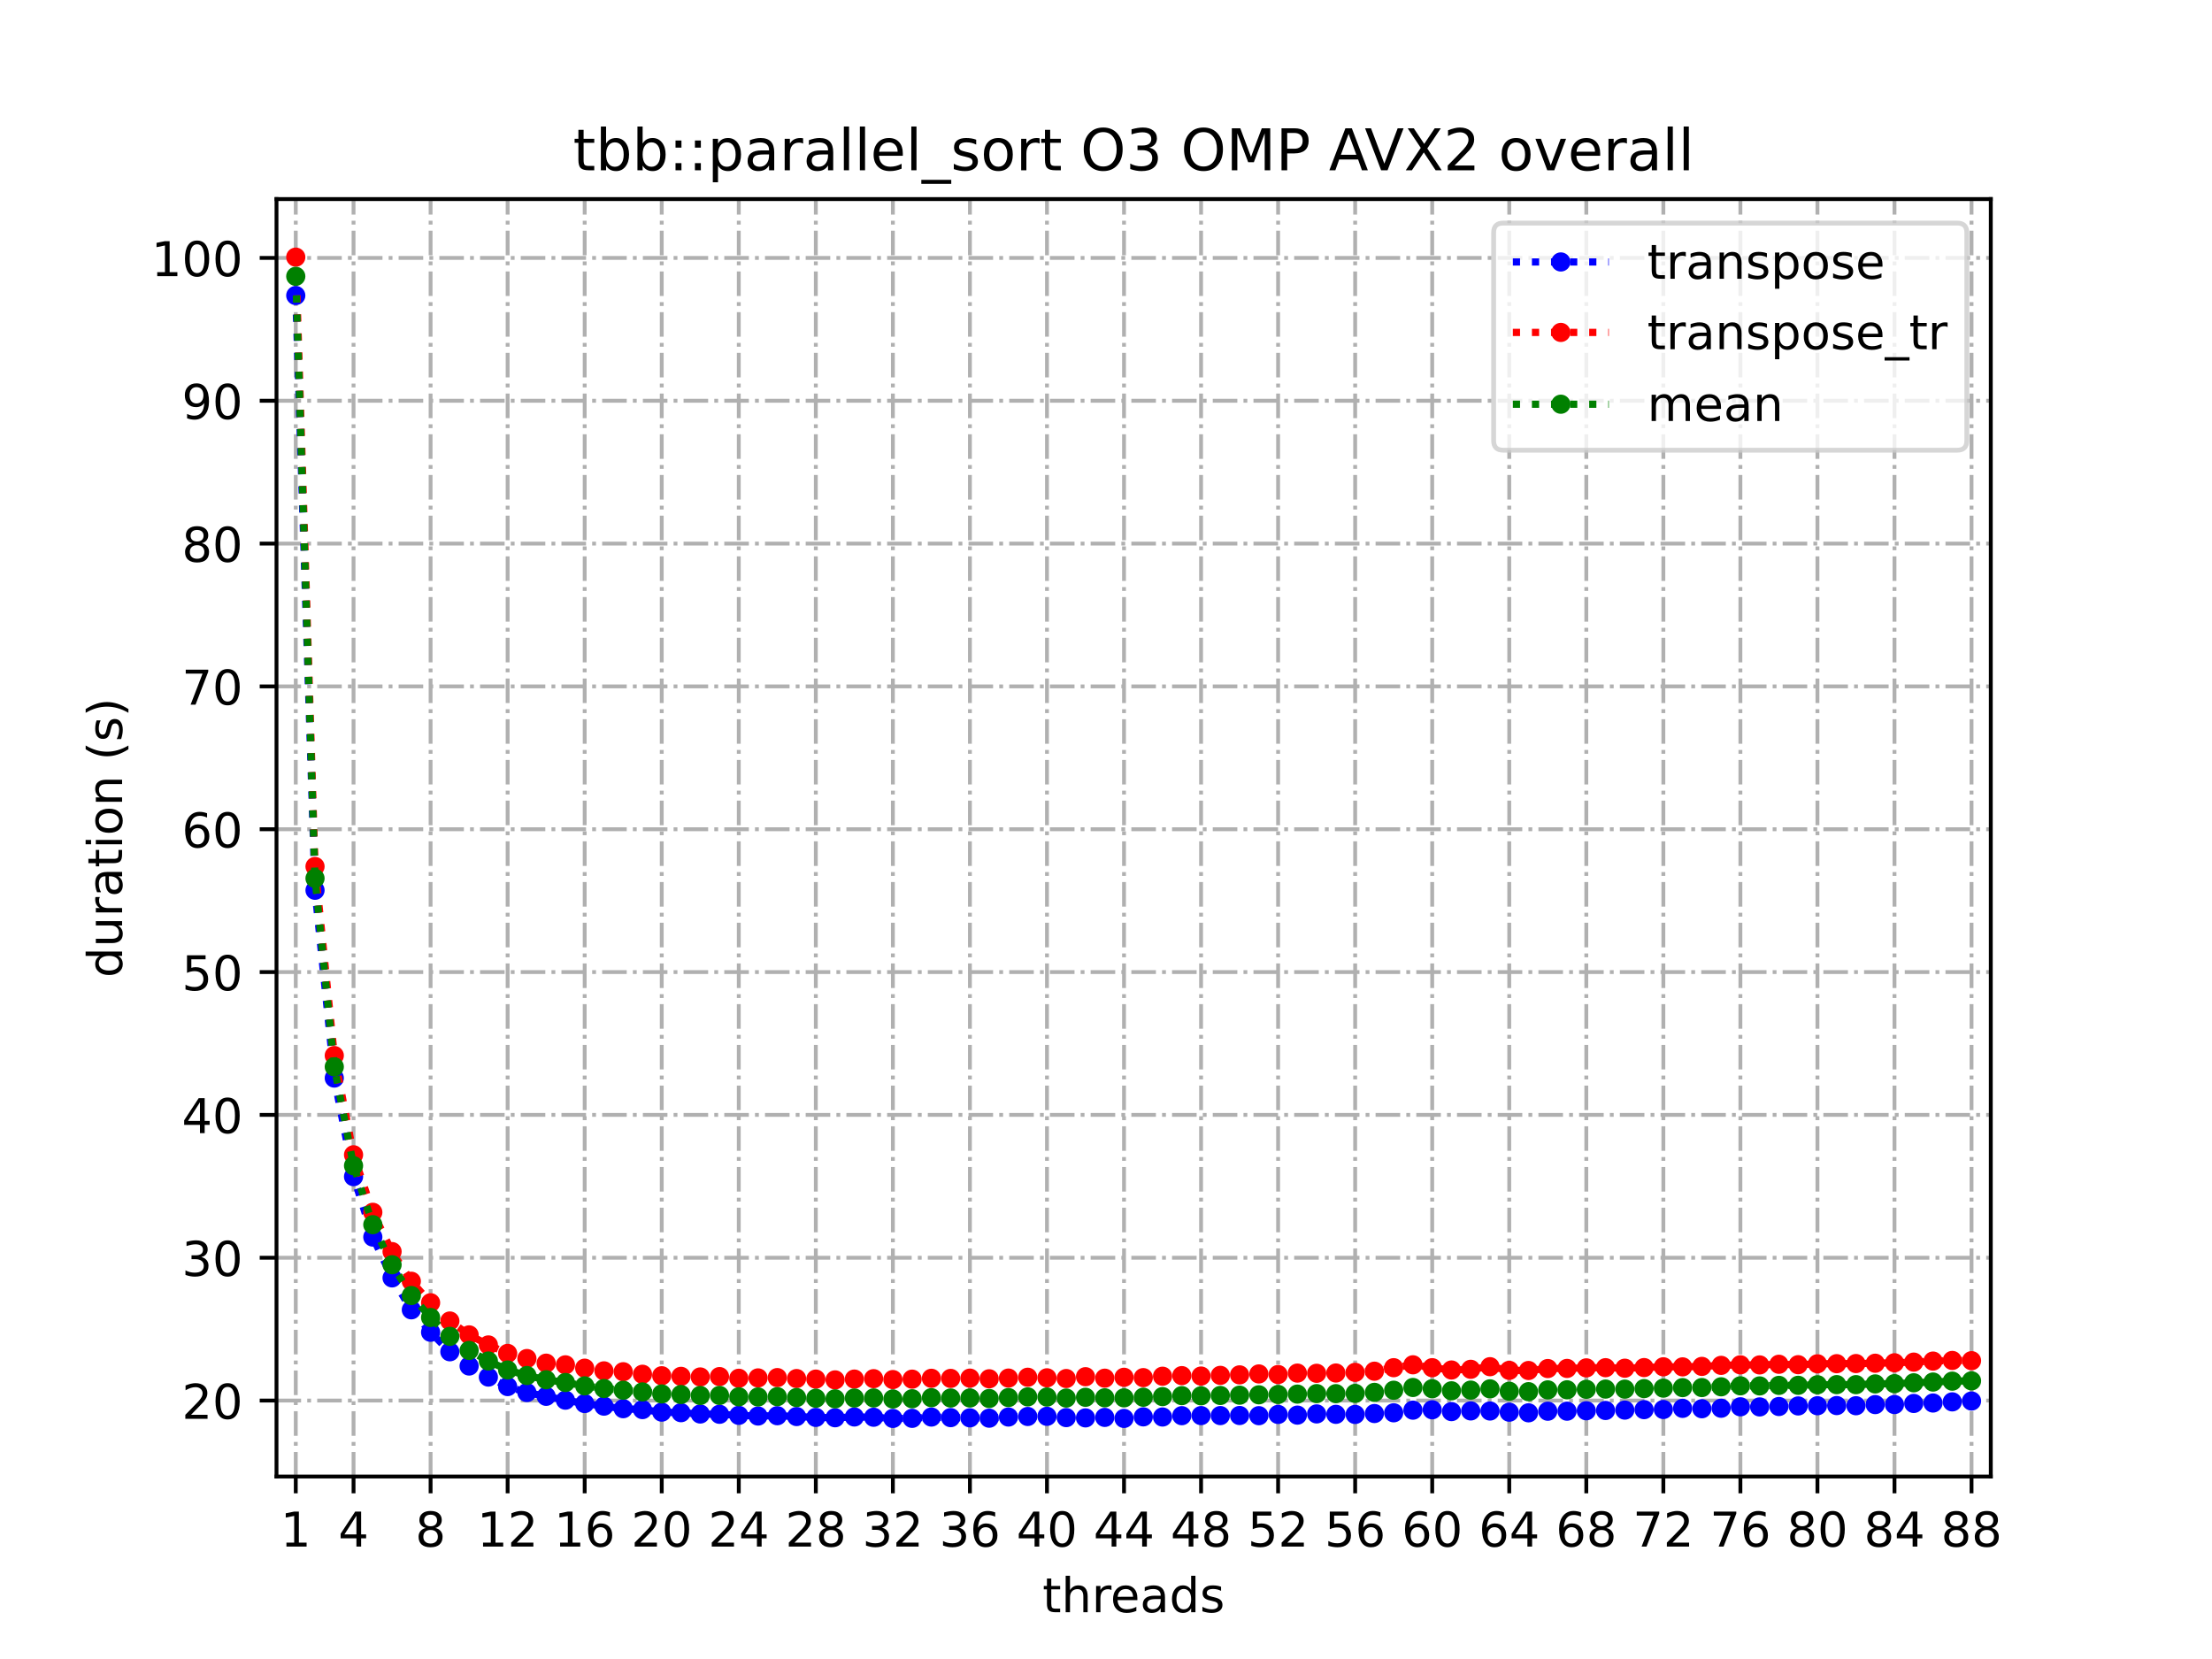 <?xml version="1.0" encoding="utf-8" standalone="no"?>
<!DOCTYPE svg PUBLIC "-//W3C//DTD SVG 1.1//EN"
  "http://www.w3.org/Graphics/SVG/1.1/DTD/svg11.dtd">
<!-- Created with matplotlib (https://matplotlib.org/) -->
<svg height="345.6pt" version="1.1" viewBox="0 0 460.8 345.6" width="460.8pt" xmlns="http://www.w3.org/2000/svg" xmlns:xlink="http://www.w3.org/1999/xlink">
 <defs>
  <style type="text/css">
*{stroke-linecap:butt;stroke-linejoin:round;}
  </style>
 </defs>
 <g id="figure_1">
  <g id="patch_1">
   <path d="M 0 345.6 
L 460.8 345.6 
L 460.8 0 
L 0 0 
z
" style="fill:#ffffff;"/>
  </g>
  <g id="axes_1">
   <g id="patch_2">
    <path d="M 57.6 307.584 
L 414.72 307.584 
L 414.72 41.472 
L 57.6 41.472 
z
" style="fill:#ffffff;"/>
   </g>
   <g id="matplotlib.axis_1">
    <g id="xtick_1">
     <g id="line2d_1">
      <path clip-path="url(#p65e6194ccb)" d="M 61.613 307.584 
L 61.613 41.472 
" style="fill:none;stroke:#b0b0b0;stroke-dasharray:5.12,1.28,0.8,1.28;stroke-dashoffset:0;stroke-width:0.8;"/>
     </g>
     <g id="line2d_2">
      <defs>
       <path d="M 0 0 
L 0 3.5 
" id="m2ce12e8cf2" style="stroke:#000000;stroke-width:0.8;"/>
      </defs>
      <g>
       <use style="stroke:#000000;stroke-width:0.8;" x="61.613" xlink:href="#m2ce12e8cf2" y="307.584"/>
      </g>
     </g>
     <g id="text_1">
      <!-- 1 -->
      <defs>
       <path d="M 12.406 8.297 
L 28.516 8.297 
L 28.516 63.922 
L 10.984 60.406 
L 10.984 69.391 
L 28.422 72.906 
L 38.281 72.906 
L 38.281 8.297 
L 54.391 8.297 
L 54.391 0 
L 12.406 0 
z
" id="DejaVuSans-49"/>
      </defs>
      <g transform="translate(58.431 322.182)scale(0.1 -0.1)">
       <use xlink:href="#DejaVuSans-49"/>
      </g>
     </g>
    </g>
    <g id="xtick_2">
     <g id="line2d_3">
      <path clip-path="url(#p65e6194ccb)" d="M 73.65 307.584 
L 73.65 41.472 
" style="fill:none;stroke:#b0b0b0;stroke-dasharray:5.12,1.28,0.8,1.28;stroke-dashoffset:0;stroke-width:0.8;"/>
     </g>
     <g id="line2d_4">
      <g>
       <use style="stroke:#000000;stroke-width:0.8;" x="73.65" xlink:href="#m2ce12e8cf2" y="307.584"/>
      </g>
     </g>
     <g id="text_2">
      <!-- 4 -->
      <defs>
       <path d="M 37.797 64.312 
L 12.891 25.391 
L 37.797 25.391 
z
M 35.203 72.906 
L 47.609 72.906 
L 47.609 25.391 
L 58.016 25.391 
L 58.016 17.188 
L 47.609 17.188 
L 47.609 0 
L 37.797 0 
L 37.797 17.188 
L 4.891 17.188 
L 4.891 26.703 
z
" id="DejaVuSans-52"/>
      </defs>
      <g transform="translate(70.469 322.182)scale(0.1 -0.1)">
       <use xlink:href="#DejaVuSans-52"/>
      </g>
     </g>
    </g>
    <g id="xtick_3">
     <g id="line2d_5">
      <path clip-path="url(#p65e6194ccb)" d="M 89.701 307.584 
L 89.701 41.472 
" style="fill:none;stroke:#b0b0b0;stroke-dasharray:5.12,1.28,0.8,1.28;stroke-dashoffset:0;stroke-width:0.8;"/>
     </g>
     <g id="line2d_6">
      <g>
       <use style="stroke:#000000;stroke-width:0.8;" x="89.701" xlink:href="#m2ce12e8cf2" y="307.584"/>
      </g>
     </g>
     <g id="text_3">
      <!-- 8 -->
      <defs>
       <path d="M 31.781 34.625 
Q 24.75 34.625 20.719 30.859 
Q 16.703 27.094 16.703 20.516 
Q 16.703 13.922 20.719 10.156 
Q 24.75 6.391 31.781 6.391 
Q 38.812 6.391 42.859 10.172 
Q 46.922 13.969 46.922 20.516 
Q 46.922 27.094 42.891 30.859 
Q 38.875 34.625 31.781 34.625 
z
M 21.922 38.812 
Q 15.578 40.375 12.031 44.719 
Q 8.5 49.078 8.5 55.328 
Q 8.5 64.062 14.719 69.141 
Q 20.953 74.219 31.781 74.219 
Q 42.672 74.219 48.875 69.141 
Q 55.078 64.062 55.078 55.328 
Q 55.078 49.078 51.531 44.719 
Q 48 40.375 41.703 38.812 
Q 48.828 37.156 52.797 32.312 
Q 56.781 27.484 56.781 20.516 
Q 56.781 9.906 50.312 4.234 
Q 43.844 -1.422 31.781 -1.422 
Q 19.734 -1.422 13.25 4.234 
Q 6.781 9.906 6.781 20.516 
Q 6.781 27.484 10.781 32.312 
Q 14.797 37.156 21.922 38.812 
z
M 18.312 54.391 
Q 18.312 48.734 21.844 45.562 
Q 25.391 42.391 31.781 42.391 
Q 38.141 42.391 41.719 45.562 
Q 45.312 48.734 45.312 54.391 
Q 45.312 60.062 41.719 63.234 
Q 38.141 66.406 31.781 66.406 
Q 25.391 66.406 21.844 63.234 
Q 18.312 60.062 18.312 54.391 
z
" id="DejaVuSans-56"/>
      </defs>
      <g transform="translate(86.519 322.182)scale(0.1 -0.1)">
       <use xlink:href="#DejaVuSans-56"/>
      </g>
     </g>
    </g>
    <g id="xtick_4">
     <g id="line2d_7">
      <path clip-path="url(#p65e6194ccb)" d="M 105.751 307.584 
L 105.751 41.472 
" style="fill:none;stroke:#b0b0b0;stroke-dasharray:5.12,1.28,0.8,1.28;stroke-dashoffset:0;stroke-width:0.8;"/>
     </g>
     <g id="line2d_8">
      <g>
       <use style="stroke:#000000;stroke-width:0.8;" x="105.751" xlink:href="#m2ce12e8cf2" y="307.584"/>
      </g>
     </g>
     <g id="text_4">
      <!-- 12 -->
      <defs>
       <path d="M 19.188 8.297 
L 53.609 8.297 
L 53.609 0 
L 7.328 0 
L 7.328 8.297 
Q 12.938 14.109 22.625 23.891 
Q 32.328 33.688 34.812 36.531 
Q 39.547 41.844 41.422 45.531 
Q 43.312 49.219 43.312 52.781 
Q 43.312 58.594 39.234 62.25 
Q 35.156 65.922 28.609 65.922 
Q 23.969 65.922 18.812 64.312 
Q 13.672 62.703 7.812 59.422 
L 7.812 69.391 
Q 13.766 71.781 18.938 73 
Q 24.125 74.219 28.422 74.219 
Q 39.75 74.219 46.484 68.547 
Q 53.219 62.891 53.219 53.422 
Q 53.219 48.922 51.531 44.891 
Q 49.859 40.875 45.406 35.406 
Q 44.188 33.984 37.641 27.219 
Q 31.109 20.453 19.188 8.297 
z
" id="DejaVuSans-50"/>
      </defs>
      <g transform="translate(99.389 322.182)scale(0.1 -0.1)">
       <use xlink:href="#DejaVuSans-49"/>
       <use x="63.623" xlink:href="#DejaVuSans-50"/>
      </g>
     </g>
    </g>
    <g id="xtick_5">
     <g id="line2d_9">
      <path clip-path="url(#p65e6194ccb)" d="M 121.801 307.584 
L 121.801 41.472 
" style="fill:none;stroke:#b0b0b0;stroke-dasharray:5.12,1.28,0.8,1.28;stroke-dashoffset:0;stroke-width:0.8;"/>
     </g>
     <g id="line2d_10">
      <g>
       <use style="stroke:#000000;stroke-width:0.8;" x="121.801" xlink:href="#m2ce12e8cf2" y="307.584"/>
      </g>
     </g>
     <g id="text_5">
      <!-- 16 -->
      <defs>
       <path d="M 33.016 40.375 
Q 26.375 40.375 22.484 35.828 
Q 18.609 31.297 18.609 23.391 
Q 18.609 15.531 22.484 10.953 
Q 26.375 6.391 33.016 6.391 
Q 39.656 6.391 43.531 10.953 
Q 47.406 15.531 47.406 23.391 
Q 47.406 31.297 43.531 35.828 
Q 39.656 40.375 33.016 40.375 
z
M 52.594 71.297 
L 52.594 62.312 
Q 48.875 64.062 45.094 64.984 
Q 41.312 65.922 37.594 65.922 
Q 27.828 65.922 22.672 59.328 
Q 17.531 52.734 16.797 39.406 
Q 19.672 43.656 24.016 45.922 
Q 28.375 48.188 33.594 48.188 
Q 44.578 48.188 50.953 41.516 
Q 57.328 34.859 57.328 23.391 
Q 57.328 12.156 50.688 5.359 
Q 44.047 -1.422 33.016 -1.422 
Q 20.359 -1.422 13.672 8.266 
Q 6.984 17.969 6.984 36.375 
Q 6.984 53.656 15.188 63.938 
Q 23.391 74.219 37.203 74.219 
Q 40.922 74.219 44.703 73.484 
Q 48.484 72.75 52.594 71.297 
z
" id="DejaVuSans-54"/>
      </defs>
      <g transform="translate(115.439 322.182)scale(0.1 -0.1)">
       <use xlink:href="#DejaVuSans-49"/>
       <use x="63.623" xlink:href="#DejaVuSans-54"/>
      </g>
     </g>
    </g>
    <g id="xtick_6">
     <g id="line2d_11">
      <path clip-path="url(#p65e6194ccb)" d="M 137.852 307.584 
L 137.852 41.472 
" style="fill:none;stroke:#b0b0b0;stroke-dasharray:5.12,1.28,0.8,1.28;stroke-dashoffset:0;stroke-width:0.8;"/>
     </g>
     <g id="line2d_12">
      <g>
       <use style="stroke:#000000;stroke-width:0.8;" x="137.852" xlink:href="#m2ce12e8cf2" y="307.584"/>
      </g>
     </g>
     <g id="text_6">
      <!-- 20 -->
      <defs>
       <path d="M 31.781 66.406 
Q 24.172 66.406 20.328 58.906 
Q 16.5 51.422 16.5 36.375 
Q 16.5 21.391 20.328 13.891 
Q 24.172 6.391 31.781 6.391 
Q 39.453 6.391 43.281 13.891 
Q 47.125 21.391 47.125 36.375 
Q 47.125 51.422 43.281 58.906 
Q 39.453 66.406 31.781 66.406 
z
M 31.781 74.219 
Q 44.047 74.219 50.516 64.516 
Q 56.984 54.828 56.984 36.375 
Q 56.984 17.969 50.516 8.266 
Q 44.047 -1.422 31.781 -1.422 
Q 19.531 -1.422 13.062 8.266 
Q 6.594 17.969 6.594 36.375 
Q 6.594 54.828 13.062 64.516 
Q 19.531 74.219 31.781 74.219 
z
" id="DejaVuSans-48"/>
      </defs>
      <g transform="translate(131.489 322.182)scale(0.1 -0.1)">
       <use xlink:href="#DejaVuSans-50"/>
       <use x="63.623" xlink:href="#DejaVuSans-48"/>
      </g>
     </g>
    </g>
    <g id="xtick_7">
     <g id="line2d_13">
      <path clip-path="url(#p65e6194ccb)" d="M 153.902 307.584 
L 153.902 41.472 
" style="fill:none;stroke:#b0b0b0;stroke-dasharray:5.12,1.28,0.8,1.28;stroke-dashoffset:0;stroke-width:0.8;"/>
     </g>
     <g id="line2d_14">
      <g>
       <use style="stroke:#000000;stroke-width:0.8;" x="153.902" xlink:href="#m2ce12e8cf2" y="307.584"/>
      </g>
     </g>
     <g id="text_7">
      <!-- 24 -->
      <g transform="translate(147.54 322.182)scale(0.1 -0.1)">
       <use xlink:href="#DejaVuSans-50"/>
       <use x="63.623" xlink:href="#DejaVuSans-52"/>
      </g>
     </g>
    </g>
    <g id="xtick_8">
     <g id="line2d_15">
      <path clip-path="url(#p65e6194ccb)" d="M 169.952 307.584 
L 169.952 41.472 
" style="fill:none;stroke:#b0b0b0;stroke-dasharray:5.12,1.28,0.8,1.28;stroke-dashoffset:0;stroke-width:0.8;"/>
     </g>
     <g id="line2d_16">
      <g>
       <use style="stroke:#000000;stroke-width:0.8;" x="169.952" xlink:href="#m2ce12e8cf2" y="307.584"/>
      </g>
     </g>
     <g id="text_8">
      <!-- 28 -->
      <g transform="translate(163.59 322.182)scale(0.1 -0.1)">
       <use xlink:href="#DejaVuSans-50"/>
       <use x="63.623" xlink:href="#DejaVuSans-56"/>
      </g>
     </g>
    </g>
    <g id="xtick_9">
     <g id="line2d_17">
      <path clip-path="url(#p65e6194ccb)" d="M 186.003 307.584 
L 186.003 41.472 
" style="fill:none;stroke:#b0b0b0;stroke-dasharray:5.12,1.28,0.8,1.28;stroke-dashoffset:0;stroke-width:0.8;"/>
     </g>
     <g id="line2d_18">
      <g>
       <use style="stroke:#000000;stroke-width:0.8;" x="186.003" xlink:href="#m2ce12e8cf2" y="307.584"/>
      </g>
     </g>
     <g id="text_9">
      <!-- 32 -->
      <defs>
       <path d="M 40.578 39.312 
Q 47.656 37.797 51.625 33 
Q 55.609 28.219 55.609 21.188 
Q 55.609 10.406 48.188 4.484 
Q 40.766 -1.422 27.094 -1.422 
Q 22.516 -1.422 17.656 -0.516 
Q 12.797 0.391 7.625 2.203 
L 7.625 11.719 
Q 11.719 9.328 16.594 8.109 
Q 21.484 6.891 26.812 6.891 
Q 36.078 6.891 40.938 10.547 
Q 45.797 14.203 45.797 21.188 
Q 45.797 27.641 41.281 31.266 
Q 36.766 34.906 28.719 34.906 
L 20.219 34.906 
L 20.219 43.016 
L 29.109 43.016 
Q 36.375 43.016 40.234 45.922 
Q 44.094 48.828 44.094 54.297 
Q 44.094 59.906 40.109 62.906 
Q 36.141 65.922 28.719 65.922 
Q 24.656 65.922 20.016 65.031 
Q 15.375 64.156 9.812 62.312 
L 9.812 71.094 
Q 15.438 72.656 20.344 73.438 
Q 25.25 74.219 29.594 74.219 
Q 40.828 74.219 47.359 69.109 
Q 53.906 64.016 53.906 55.328 
Q 53.906 49.266 50.438 45.094 
Q 46.969 40.922 40.578 39.312 
z
" id="DejaVuSans-51"/>
      </defs>
      <g transform="translate(179.64 322.182)scale(0.1 -0.1)">
       <use xlink:href="#DejaVuSans-51"/>
       <use x="63.623" xlink:href="#DejaVuSans-50"/>
      </g>
     </g>
    </g>
    <g id="xtick_10">
     <g id="line2d_19">
      <path clip-path="url(#p65e6194ccb)" d="M 202.053 307.584 
L 202.053 41.472 
" style="fill:none;stroke:#b0b0b0;stroke-dasharray:5.12,1.28,0.8,1.28;stroke-dashoffset:0;stroke-width:0.8;"/>
     </g>
     <g id="line2d_20">
      <g>
       <use style="stroke:#000000;stroke-width:0.8;" x="202.053" xlink:href="#m2ce12e8cf2" y="307.584"/>
      </g>
     </g>
     <g id="text_10">
      <!-- 36 -->
      <g transform="translate(195.691 322.182)scale(0.1 -0.1)">
       <use xlink:href="#DejaVuSans-51"/>
       <use x="63.623" xlink:href="#DejaVuSans-54"/>
      </g>
     </g>
    </g>
    <g id="xtick_11">
     <g id="line2d_21">
      <path clip-path="url(#p65e6194ccb)" d="M 218.103 307.584 
L 218.103 41.472 
" style="fill:none;stroke:#b0b0b0;stroke-dasharray:5.12,1.28,0.8,1.28;stroke-dashoffset:0;stroke-width:0.8;"/>
     </g>
     <g id="line2d_22">
      <g>
       <use style="stroke:#000000;stroke-width:0.8;" x="218.103" xlink:href="#m2ce12e8cf2" y="307.584"/>
      </g>
     </g>
     <g id="text_11">
      <!-- 40 -->
      <g transform="translate(211.741 322.182)scale(0.1 -0.1)">
       <use xlink:href="#DejaVuSans-52"/>
       <use x="63.623" xlink:href="#DejaVuSans-48"/>
      </g>
     </g>
    </g>
    <g id="xtick_12">
     <g id="line2d_23">
      <path clip-path="url(#p65e6194ccb)" d="M 234.154 307.584 
L 234.154 41.472 
" style="fill:none;stroke:#b0b0b0;stroke-dasharray:5.12,1.28,0.8,1.28;stroke-dashoffset:0;stroke-width:0.8;"/>
     </g>
     <g id="line2d_24">
      <g>
       <use style="stroke:#000000;stroke-width:0.8;" x="234.154" xlink:href="#m2ce12e8cf2" y="307.584"/>
      </g>
     </g>
     <g id="text_12">
      <!-- 44 -->
      <g transform="translate(227.791 322.182)scale(0.1 -0.1)">
       <use xlink:href="#DejaVuSans-52"/>
       <use x="63.623" xlink:href="#DejaVuSans-52"/>
      </g>
     </g>
    </g>
    <g id="xtick_13">
     <g id="line2d_25">
      <path clip-path="url(#p65e6194ccb)" d="M 250.204 307.584 
L 250.204 41.472 
" style="fill:none;stroke:#b0b0b0;stroke-dasharray:5.12,1.28,0.8,1.28;stroke-dashoffset:0;stroke-width:0.8;"/>
     </g>
     <g id="line2d_26">
      <g>
       <use style="stroke:#000000;stroke-width:0.8;" x="250.204" xlink:href="#m2ce12e8cf2" y="307.584"/>
      </g>
     </g>
     <g id="text_13">
      <!-- 48 -->
      <g transform="translate(243.842 322.182)scale(0.1 -0.1)">
       <use xlink:href="#DejaVuSans-52"/>
       <use x="63.623" xlink:href="#DejaVuSans-56"/>
      </g>
     </g>
    </g>
    <g id="xtick_14">
     <g id="line2d_27">
      <path clip-path="url(#p65e6194ccb)" d="M 266.254 307.584 
L 266.254 41.472 
" style="fill:none;stroke:#b0b0b0;stroke-dasharray:5.12,1.28,0.8,1.28;stroke-dashoffset:0;stroke-width:0.8;"/>
     </g>
     <g id="line2d_28">
      <g>
       <use style="stroke:#000000;stroke-width:0.8;" x="266.254" xlink:href="#m2ce12e8cf2" y="307.584"/>
      </g>
     </g>
     <g id="text_14">
      <!-- 52 -->
      <defs>
       <path d="M 10.797 72.906 
L 49.516 72.906 
L 49.516 64.594 
L 19.828 64.594 
L 19.828 46.734 
Q 21.969 47.469 24.109 47.828 
Q 26.266 48.188 28.422 48.188 
Q 40.625 48.188 47.75 41.5 
Q 54.891 34.812 54.891 23.391 
Q 54.891 11.625 47.562 5.094 
Q 40.234 -1.422 26.906 -1.422 
Q 22.312 -1.422 17.547 -0.641 
Q 12.797 0.141 7.719 1.703 
L 7.719 11.625 
Q 12.109 9.234 16.797 8.062 
Q 21.484 6.891 26.703 6.891 
Q 35.156 6.891 40.078 11.328 
Q 45.016 15.766 45.016 23.391 
Q 45.016 31 40.078 35.438 
Q 35.156 39.891 26.703 39.891 
Q 22.75 39.891 18.812 39.016 
Q 14.891 38.141 10.797 36.281 
z
" id="DejaVuSans-53"/>
      </defs>
      <g transform="translate(259.892 322.182)scale(0.1 -0.1)">
       <use xlink:href="#DejaVuSans-53"/>
       <use x="63.623" xlink:href="#DejaVuSans-50"/>
      </g>
     </g>
    </g>
    <g id="xtick_15">
     <g id="line2d_29">
      <path clip-path="url(#p65e6194ccb)" d="M 282.305 307.584 
L 282.305 41.472 
" style="fill:none;stroke:#b0b0b0;stroke-dasharray:5.12,1.28,0.8,1.28;stroke-dashoffset:0;stroke-width:0.8;"/>
     </g>
     <g id="line2d_30">
      <g>
       <use style="stroke:#000000;stroke-width:0.8;" x="282.305" xlink:href="#m2ce12e8cf2" y="307.584"/>
      </g>
     </g>
     <g id="text_15">
      <!-- 56 -->
      <g transform="translate(275.942 322.182)scale(0.1 -0.1)">
       <use xlink:href="#DejaVuSans-53"/>
       <use x="63.623" xlink:href="#DejaVuSans-54"/>
      </g>
     </g>
    </g>
    <g id="xtick_16">
     <g id="line2d_31">
      <path clip-path="url(#p65e6194ccb)" d="M 298.355 307.584 
L 298.355 41.472 
" style="fill:none;stroke:#b0b0b0;stroke-dasharray:5.12,1.28,0.8,1.28;stroke-dashoffset:0;stroke-width:0.8;"/>
     </g>
     <g id="line2d_32">
      <g>
       <use style="stroke:#000000;stroke-width:0.8;" x="298.355" xlink:href="#m2ce12e8cf2" y="307.584"/>
      </g>
     </g>
     <g id="text_16">
      <!-- 60 -->
      <g transform="translate(291.993 322.182)scale(0.1 -0.1)">
       <use xlink:href="#DejaVuSans-54"/>
       <use x="63.623" xlink:href="#DejaVuSans-48"/>
      </g>
     </g>
    </g>
    <g id="xtick_17">
     <g id="line2d_33">
      <path clip-path="url(#p65e6194ccb)" d="M 314.405 307.584 
L 314.405 41.472 
" style="fill:none;stroke:#b0b0b0;stroke-dasharray:5.12,1.28,0.8,1.28;stroke-dashoffset:0;stroke-width:0.8;"/>
     </g>
     <g id="line2d_34">
      <g>
       <use style="stroke:#000000;stroke-width:0.8;" x="314.405" xlink:href="#m2ce12e8cf2" y="307.584"/>
      </g>
     </g>
     <g id="text_17">
      <!-- 64 -->
      <g transform="translate(308.043 322.182)scale(0.1 -0.1)">
       <use xlink:href="#DejaVuSans-54"/>
       <use x="63.623" xlink:href="#DejaVuSans-52"/>
      </g>
     </g>
    </g>
    <g id="xtick_18">
     <g id="line2d_35">
      <path clip-path="url(#p65e6194ccb)" d="M 330.456 307.584 
L 330.456 41.472 
" style="fill:none;stroke:#b0b0b0;stroke-dasharray:5.12,1.28,0.8,1.28;stroke-dashoffset:0;stroke-width:0.8;"/>
     </g>
     <g id="line2d_36">
      <g>
       <use style="stroke:#000000;stroke-width:0.8;" x="330.456" xlink:href="#m2ce12e8cf2" y="307.584"/>
      </g>
     </g>
     <g id="text_18">
      <!-- 68 -->
      <g transform="translate(324.093 322.182)scale(0.1 -0.1)">
       <use xlink:href="#DejaVuSans-54"/>
       <use x="63.623" xlink:href="#DejaVuSans-56"/>
      </g>
     </g>
    </g>
    <g id="xtick_19">
     <g id="line2d_37">
      <path clip-path="url(#p65e6194ccb)" d="M 346.506 307.584 
L 346.506 41.472 
" style="fill:none;stroke:#b0b0b0;stroke-dasharray:5.12,1.28,0.8,1.28;stroke-dashoffset:0;stroke-width:0.8;"/>
     </g>
     <g id="line2d_38">
      <g>
       <use style="stroke:#000000;stroke-width:0.8;" x="346.506" xlink:href="#m2ce12e8cf2" y="307.584"/>
      </g>
     </g>
     <g id="text_19">
      <!-- 72 -->
      <defs>
       <path d="M 8.203 72.906 
L 55.078 72.906 
L 55.078 68.703 
L 28.609 0 
L 18.312 0 
L 43.219 64.594 
L 8.203 64.594 
z
" id="DejaVuSans-55"/>
      </defs>
      <g transform="translate(340.144 322.182)scale(0.1 -0.1)">
       <use xlink:href="#DejaVuSans-55"/>
       <use x="63.623" xlink:href="#DejaVuSans-50"/>
      </g>
     </g>
    </g>
    <g id="xtick_20">
     <g id="line2d_39">
      <path clip-path="url(#p65e6194ccb)" d="M 362.556 307.584 
L 362.556 41.472 
" style="fill:none;stroke:#b0b0b0;stroke-dasharray:5.12,1.28,0.8,1.28;stroke-dashoffset:0;stroke-width:0.8;"/>
     </g>
     <g id="line2d_40">
      <g>
       <use style="stroke:#000000;stroke-width:0.8;" x="362.556" xlink:href="#m2ce12e8cf2" y="307.584"/>
      </g>
     </g>
     <g id="text_20">
      <!-- 76 -->
      <g transform="translate(356.194 322.182)scale(0.1 -0.1)">
       <use xlink:href="#DejaVuSans-55"/>
       <use x="63.623" xlink:href="#DejaVuSans-54"/>
      </g>
     </g>
    </g>
    <g id="xtick_21">
     <g id="line2d_41">
      <path clip-path="url(#p65e6194ccb)" d="M 378.607 307.584 
L 378.607 41.472 
" style="fill:none;stroke:#b0b0b0;stroke-dasharray:5.12,1.28,0.8,1.28;stroke-dashoffset:0;stroke-width:0.8;"/>
     </g>
     <g id="line2d_42">
      <g>
       <use style="stroke:#000000;stroke-width:0.8;" x="378.607" xlink:href="#m2ce12e8cf2" y="307.584"/>
      </g>
     </g>
     <g id="text_21">
      <!-- 80 -->
      <g transform="translate(372.244 322.182)scale(0.1 -0.1)">
       <use xlink:href="#DejaVuSans-56"/>
       <use x="63.623" xlink:href="#DejaVuSans-48"/>
      </g>
     </g>
    </g>
    <g id="xtick_22">
     <g id="line2d_43">
      <path clip-path="url(#p65e6194ccb)" d="M 394.657 307.584 
L 394.657 41.472 
" style="fill:none;stroke:#b0b0b0;stroke-dasharray:5.12,1.28,0.8,1.28;stroke-dashoffset:0;stroke-width:0.8;"/>
     </g>
     <g id="line2d_44">
      <g>
       <use style="stroke:#000000;stroke-width:0.8;" x="394.657" xlink:href="#m2ce12e8cf2" y="307.584"/>
      </g>
     </g>
     <g id="text_22">
      <!-- 84 -->
      <g transform="translate(388.295 322.182)scale(0.1 -0.1)">
       <use xlink:href="#DejaVuSans-56"/>
       <use x="63.623" xlink:href="#DejaVuSans-52"/>
      </g>
     </g>
    </g>
    <g id="xtick_23">
     <g id="line2d_45">
      <path clip-path="url(#p65e6194ccb)" d="M 410.707 307.584 
L 410.707 41.472 
" style="fill:none;stroke:#b0b0b0;stroke-dasharray:5.12,1.28,0.8,1.28;stroke-dashoffset:0;stroke-width:0.8;"/>
     </g>
     <g id="line2d_46">
      <g>
       <use style="stroke:#000000;stroke-width:0.8;" x="410.707" xlink:href="#m2ce12e8cf2" y="307.584"/>
      </g>
     </g>
     <g id="text_23">
      <!-- 88 -->
      <g transform="translate(404.345 322.182)scale(0.1 -0.1)">
       <use xlink:href="#DejaVuSans-56"/>
       <use x="63.623" xlink:href="#DejaVuSans-56"/>
      </g>
     </g>
    </g>
    <g id="text_24">
     <!-- threads -->
     <defs>
      <path d="M 18.312 70.219 
L 18.312 54.688 
L 36.812 54.688 
L 36.812 47.703 
L 18.312 47.703 
L 18.312 18.016 
Q 18.312 11.328 20.141 9.422 
Q 21.969 7.516 27.594 7.516 
L 36.812 7.516 
L 36.812 0 
L 27.594 0 
Q 17.188 0 13.234 3.875 
Q 9.281 7.766 9.281 18.016 
L 9.281 47.703 
L 2.688 47.703 
L 2.688 54.688 
L 9.281 54.688 
L 9.281 70.219 
z
" id="DejaVuSans-116"/>
      <path d="M 54.891 33.016 
L 54.891 0 
L 45.906 0 
L 45.906 32.719 
Q 45.906 40.484 42.875 44.328 
Q 39.844 48.188 33.797 48.188 
Q 26.516 48.188 22.312 43.547 
Q 18.109 38.922 18.109 30.906 
L 18.109 0 
L 9.078 0 
L 9.078 75.984 
L 18.109 75.984 
L 18.109 46.188 
Q 21.344 51.125 25.703 53.562 
Q 30.078 56 35.797 56 
Q 45.219 56 50.047 50.172 
Q 54.891 44.344 54.891 33.016 
z
" id="DejaVuSans-104"/>
      <path d="M 41.109 46.297 
Q 39.594 47.172 37.812 47.578 
Q 36.031 48 33.891 48 
Q 26.266 48 22.188 43.047 
Q 18.109 38.094 18.109 28.812 
L 18.109 0 
L 9.078 0 
L 9.078 54.688 
L 18.109 54.688 
L 18.109 46.188 
Q 20.953 51.172 25.484 53.578 
Q 30.031 56 36.531 56 
Q 37.453 56 38.578 55.875 
Q 39.703 55.766 41.062 55.516 
z
" id="DejaVuSans-114"/>
      <path d="M 56.203 29.594 
L 56.203 25.203 
L 14.891 25.203 
Q 15.484 15.922 20.484 11.062 
Q 25.484 6.203 34.422 6.203 
Q 39.594 6.203 44.453 7.469 
Q 49.312 8.734 54.109 11.281 
L 54.109 2.781 
Q 49.266 0.734 44.188 -0.344 
Q 39.109 -1.422 33.891 -1.422 
Q 20.797 -1.422 13.156 6.188 
Q 5.516 13.812 5.516 26.812 
Q 5.516 40.234 12.766 48.109 
Q 20.016 56 32.328 56 
Q 43.359 56 49.781 48.891 
Q 56.203 41.797 56.203 29.594 
z
M 47.219 32.234 
Q 47.125 39.594 43.094 43.984 
Q 39.062 48.391 32.422 48.391 
Q 24.906 48.391 20.391 44.141 
Q 15.875 39.891 15.188 32.172 
z
" id="DejaVuSans-101"/>
      <path d="M 34.281 27.484 
Q 23.391 27.484 19.188 25 
Q 14.984 22.516 14.984 16.5 
Q 14.984 11.719 18.141 8.906 
Q 21.297 6.109 26.703 6.109 
Q 34.188 6.109 38.703 11.406 
Q 43.219 16.703 43.219 25.484 
L 43.219 27.484 
z
M 52.203 31.203 
L 52.203 0 
L 43.219 0 
L 43.219 8.297 
Q 40.141 3.328 35.547 0.953 
Q 30.953 -1.422 24.312 -1.422 
Q 15.922 -1.422 10.953 3.297 
Q 6 8.016 6 15.922 
Q 6 25.141 12.172 29.828 
Q 18.359 34.516 30.609 34.516 
L 43.219 34.516 
L 43.219 35.406 
Q 43.219 41.609 39.141 45 
Q 35.062 48.391 27.688 48.391 
Q 23 48.391 18.547 47.266 
Q 14.109 46.141 10.016 43.891 
L 10.016 52.203 
Q 14.938 54.109 19.578 55.047 
Q 24.219 56 28.609 56 
Q 40.484 56 46.344 49.844 
Q 52.203 43.703 52.203 31.203 
z
" id="DejaVuSans-97"/>
      <path d="M 45.406 46.391 
L 45.406 75.984 
L 54.391 75.984 
L 54.391 0 
L 45.406 0 
L 45.406 8.203 
Q 42.578 3.328 38.25 0.953 
Q 33.938 -1.422 27.875 -1.422 
Q 17.969 -1.422 11.734 6.484 
Q 5.516 14.406 5.516 27.297 
Q 5.516 40.188 11.734 48.094 
Q 17.969 56 27.875 56 
Q 33.938 56 38.25 53.625 
Q 42.578 51.266 45.406 46.391 
z
M 14.797 27.297 
Q 14.797 17.391 18.875 11.75 
Q 22.953 6.109 30.078 6.109 
Q 37.203 6.109 41.297 11.75 
Q 45.406 17.391 45.406 27.297 
Q 45.406 37.203 41.297 42.844 
Q 37.203 48.484 30.078 48.484 
Q 22.953 48.484 18.875 42.844 
Q 14.797 37.203 14.797 27.297 
z
" id="DejaVuSans-100"/>
      <path d="M 44.281 53.078 
L 44.281 44.578 
Q 40.484 46.531 36.375 47.5 
Q 32.281 48.484 27.875 48.484 
Q 21.188 48.484 17.844 46.438 
Q 14.5 44.391 14.5 40.281 
Q 14.5 37.156 16.891 35.375 
Q 19.281 33.594 26.516 31.984 
L 29.594 31.297 
Q 39.156 29.25 43.188 25.516 
Q 47.219 21.781 47.219 15.094 
Q 47.219 7.469 41.188 3.016 
Q 35.156 -1.422 24.609 -1.422 
Q 20.219 -1.422 15.453 -0.562 
Q 10.688 0.297 5.422 2 
L 5.422 11.281 
Q 10.406 8.688 15.234 7.391 
Q 20.062 6.109 24.812 6.109 
Q 31.156 6.109 34.562 8.281 
Q 37.984 10.453 37.984 14.406 
Q 37.984 18.062 35.516 20.016 
Q 33.062 21.969 24.703 23.781 
L 21.578 24.516 
Q 13.234 26.266 9.516 29.906 
Q 5.812 33.547 5.812 39.891 
Q 5.812 47.609 11.281 51.797 
Q 16.75 56 26.812 56 
Q 31.781 56 36.172 55.266 
Q 40.578 54.547 44.281 53.078 
z
" id="DejaVuSans-115"/>
     </defs>
     <g transform="translate(217.169 335.861)scale(0.1 -0.1)">
      <use xlink:href="#DejaVuSans-116"/>
      <use x="39.209" xlink:href="#DejaVuSans-104"/>
      <use x="102.588" xlink:href="#DejaVuSans-114"/>
      <use x="141.451" xlink:href="#DejaVuSans-101"/>
      <use x="202.975" xlink:href="#DejaVuSans-97"/>
      <use x="264.254" xlink:href="#DejaVuSans-100"/>
      <use x="327.73" xlink:href="#DejaVuSans-115"/>
     </g>
    </g>
   </g>
   <g id="matplotlib.axis_2">
    <g id="ytick_1">
     <g id="line2d_47">
      <path clip-path="url(#p65e6194ccb)" d="M 57.6 291.76 
L 414.72 291.76 
" style="fill:none;stroke:#b0b0b0;stroke-dasharray:5.12,1.28,0.8,1.28;stroke-dashoffset:0;stroke-width:0.8;"/>
     </g>
     <g id="line2d_48">
      <defs>
       <path d="M 0 0 
L -3.5 0 
" id="mecad761f49" style="stroke:#000000;stroke-width:0.8;"/>
      </defs>
      <g>
       <use style="stroke:#000000;stroke-width:0.8;" x="57.6" xlink:href="#mecad761f49" y="291.76"/>
      </g>
     </g>
     <g id="text_25">
      <!-- 20 -->
      <g transform="translate(37.875 295.559)scale(0.1 -0.1)">
       <use xlink:href="#DejaVuSans-50"/>
       <use x="63.623" xlink:href="#DejaVuSans-48"/>
      </g>
     </g>
    </g>
    <g id="ytick_2">
     <g id="line2d_49">
      <path clip-path="url(#p65e6194ccb)" d="M 57.6 262.006 
L 414.72 262.006 
" style="fill:none;stroke:#b0b0b0;stroke-dasharray:5.12,1.28,0.8,1.28;stroke-dashoffset:0;stroke-width:0.8;"/>
     </g>
     <g id="line2d_50">
      <g>
       <use style="stroke:#000000;stroke-width:0.8;" x="57.6" xlink:href="#mecad761f49" y="262.006"/>
      </g>
     </g>
     <g id="text_26">
      <!-- 30 -->
      <g transform="translate(37.875 265.805)scale(0.1 -0.1)">
       <use xlink:href="#DejaVuSans-51"/>
       <use x="63.623" xlink:href="#DejaVuSans-48"/>
      </g>
     </g>
    </g>
    <g id="ytick_3">
     <g id="line2d_51">
      <path clip-path="url(#p65e6194ccb)" d="M 57.6 232.253 
L 414.72 232.253 
" style="fill:none;stroke:#b0b0b0;stroke-dasharray:5.12,1.28,0.8,1.28;stroke-dashoffset:0;stroke-width:0.8;"/>
     </g>
     <g id="line2d_52">
      <g>
       <use style="stroke:#000000;stroke-width:0.8;" x="57.6" xlink:href="#mecad761f49" y="232.253"/>
      </g>
     </g>
     <g id="text_27">
      <!-- 40 -->
      <g transform="translate(37.875 236.052)scale(0.1 -0.1)">
       <use xlink:href="#DejaVuSans-52"/>
       <use x="63.623" xlink:href="#DejaVuSans-48"/>
      </g>
     </g>
    </g>
    <g id="ytick_4">
     <g id="line2d_53">
      <path clip-path="url(#p65e6194ccb)" d="M 57.6 202.499 
L 414.72 202.499 
" style="fill:none;stroke:#b0b0b0;stroke-dasharray:5.12,1.28,0.8,1.28;stroke-dashoffset:0;stroke-width:0.8;"/>
     </g>
     <g id="line2d_54">
      <g>
       <use style="stroke:#000000;stroke-width:0.8;" x="57.6" xlink:href="#mecad761f49" y="202.499"/>
      </g>
     </g>
     <g id="text_28">
      <!-- 50 -->
      <g transform="translate(37.875 206.298)scale(0.1 -0.1)">
       <use xlink:href="#DejaVuSans-53"/>
       <use x="63.623" xlink:href="#DejaVuSans-48"/>
      </g>
     </g>
    </g>
    <g id="ytick_5">
     <g id="line2d_55">
      <path clip-path="url(#p65e6194ccb)" d="M 57.6 172.745 
L 414.72 172.745 
" style="fill:none;stroke:#b0b0b0;stroke-dasharray:5.12,1.28,0.8,1.28;stroke-dashoffset:0;stroke-width:0.8;"/>
     </g>
     <g id="line2d_56">
      <g>
       <use style="stroke:#000000;stroke-width:0.8;" x="57.6" xlink:href="#mecad761f49" y="172.745"/>
      </g>
     </g>
     <g id="text_29">
      <!-- 60 -->
      <g transform="translate(37.875 176.545)scale(0.1 -0.1)">
       <use xlink:href="#DejaVuSans-54"/>
       <use x="63.623" xlink:href="#DejaVuSans-48"/>
      </g>
     </g>
    </g>
    <g id="ytick_6">
     <g id="line2d_57">
      <path clip-path="url(#p65e6194ccb)" d="M 57.6 142.992 
L 414.72 142.992 
" style="fill:none;stroke:#b0b0b0;stroke-dasharray:5.12,1.28,0.8,1.28;stroke-dashoffset:0;stroke-width:0.8;"/>
     </g>
     <g id="line2d_58">
      <g>
       <use style="stroke:#000000;stroke-width:0.8;" x="57.6" xlink:href="#mecad761f49" y="142.992"/>
      </g>
     </g>
     <g id="text_30">
      <!-- 70 -->
      <g transform="translate(37.875 146.791)scale(0.1 -0.1)">
       <use xlink:href="#DejaVuSans-55"/>
       <use x="63.623" xlink:href="#DejaVuSans-48"/>
      </g>
     </g>
    </g>
    <g id="ytick_7">
     <g id="line2d_59">
      <path clip-path="url(#p65e6194ccb)" d="M 57.6 113.238 
L 414.72 113.238 
" style="fill:none;stroke:#b0b0b0;stroke-dasharray:5.12,1.28,0.8,1.28;stroke-dashoffset:0;stroke-width:0.8;"/>
     </g>
     <g id="line2d_60">
      <g>
       <use style="stroke:#000000;stroke-width:0.8;" x="57.6" xlink:href="#mecad761f49" y="113.238"/>
      </g>
     </g>
     <g id="text_31">
      <!-- 80 -->
      <g transform="translate(37.875 117.038)scale(0.1 -0.1)">
       <use xlink:href="#DejaVuSans-56"/>
       <use x="63.623" xlink:href="#DejaVuSans-48"/>
      </g>
     </g>
    </g>
    <g id="ytick_8">
     <g id="line2d_61">
      <path clip-path="url(#p65e6194ccb)" d="M 57.6 83.485 
L 414.72 83.485 
" style="fill:none;stroke:#b0b0b0;stroke-dasharray:5.12,1.28,0.8,1.28;stroke-dashoffset:0;stroke-width:0.8;"/>
     </g>
     <g id="line2d_62">
      <g>
       <use style="stroke:#000000;stroke-width:0.8;" x="57.6" xlink:href="#mecad761f49" y="83.485"/>
      </g>
     </g>
     <g id="text_32">
      <!-- 90 -->
      <defs>
       <path d="M 10.984 1.516 
L 10.984 10.5 
Q 14.703 8.734 18.5 7.812 
Q 22.312 6.891 25.984 6.891 
Q 35.75 6.891 40.891 13.453 
Q 46.047 20.016 46.781 33.406 
Q 43.953 29.203 39.594 26.953 
Q 35.25 24.703 29.984 24.703 
Q 19.047 24.703 12.672 31.312 
Q 6.297 37.938 6.297 49.422 
Q 6.297 60.641 12.938 67.422 
Q 19.578 74.219 30.609 74.219 
Q 43.266 74.219 49.922 64.516 
Q 56.594 54.828 56.594 36.375 
Q 56.594 19.141 48.406 8.859 
Q 40.234 -1.422 26.422 -1.422 
Q 22.703 -1.422 18.891 -0.688 
Q 15.094 0.047 10.984 1.516 
z
M 30.609 32.422 
Q 37.25 32.422 41.125 36.953 
Q 45.016 41.5 45.016 49.422 
Q 45.016 57.281 41.125 61.844 
Q 37.25 66.406 30.609 66.406 
Q 23.969 66.406 20.094 61.844 
Q 16.219 57.281 16.219 49.422 
Q 16.219 41.5 20.094 36.953 
Q 23.969 32.422 30.609 32.422 
z
" id="DejaVuSans-57"/>
      </defs>
      <g transform="translate(37.875 87.284)scale(0.1 -0.1)">
       <use xlink:href="#DejaVuSans-57"/>
       <use x="63.623" xlink:href="#DejaVuSans-48"/>
      </g>
     </g>
    </g>
    <g id="ytick_9">
     <g id="line2d_63">
      <path clip-path="url(#p65e6194ccb)" d="M 57.6 53.731 
L 414.72 53.731 
" style="fill:none;stroke:#b0b0b0;stroke-dasharray:5.12,1.28,0.8,1.28;stroke-dashoffset:0;stroke-width:0.8;"/>
     </g>
     <g id="line2d_64">
      <g>
       <use style="stroke:#000000;stroke-width:0.8;" x="57.6" xlink:href="#mecad761f49" y="53.731"/>
      </g>
     </g>
     <g id="text_33">
      <!-- 100 -->
      <g transform="translate(31.512 57.531)scale(0.1 -0.1)">
       <use xlink:href="#DejaVuSans-49"/>
       <use x="63.623" xlink:href="#DejaVuSans-48"/>
       <use x="127.246" xlink:href="#DejaVuSans-48"/>
      </g>
     </g>
    </g>
    <g id="text_34">
     <!-- duration (s) -->
     <defs>
      <path d="M 8.5 21.578 
L 8.5 54.688 
L 17.484 54.688 
L 17.484 21.922 
Q 17.484 14.156 20.5 10.266 
Q 23.531 6.391 29.594 6.391 
Q 36.859 6.391 41.078 11.031 
Q 45.312 15.672 45.312 23.688 
L 45.312 54.688 
L 54.297 54.688 
L 54.297 0 
L 45.312 0 
L 45.312 8.406 
Q 42.047 3.422 37.719 1 
Q 33.406 -1.422 27.688 -1.422 
Q 18.266 -1.422 13.375 4.438 
Q 8.5 10.297 8.5 21.578 
z
M 31.109 56 
z
" id="DejaVuSans-117"/>
      <path d="M 9.422 54.688 
L 18.406 54.688 
L 18.406 0 
L 9.422 0 
z
M 9.422 75.984 
L 18.406 75.984 
L 18.406 64.594 
L 9.422 64.594 
z
" id="DejaVuSans-105"/>
      <path d="M 30.609 48.391 
Q 23.391 48.391 19.188 42.75 
Q 14.984 37.109 14.984 27.297 
Q 14.984 17.484 19.156 11.844 
Q 23.344 6.203 30.609 6.203 
Q 37.797 6.203 41.984 11.859 
Q 46.188 17.531 46.188 27.297 
Q 46.188 37.016 41.984 42.703 
Q 37.797 48.391 30.609 48.391 
z
M 30.609 56 
Q 42.328 56 49.016 48.375 
Q 55.719 40.766 55.719 27.297 
Q 55.719 13.875 49.016 6.219 
Q 42.328 -1.422 30.609 -1.422 
Q 18.844 -1.422 12.172 6.219 
Q 5.516 13.875 5.516 27.297 
Q 5.516 40.766 12.172 48.375 
Q 18.844 56 30.609 56 
z
" id="DejaVuSans-111"/>
      <path d="M 54.891 33.016 
L 54.891 0 
L 45.906 0 
L 45.906 32.719 
Q 45.906 40.484 42.875 44.328 
Q 39.844 48.188 33.797 48.188 
Q 26.516 48.188 22.312 43.547 
Q 18.109 38.922 18.109 30.906 
L 18.109 0 
L 9.078 0 
L 9.078 54.688 
L 18.109 54.688 
L 18.109 46.188 
Q 21.344 51.125 25.703 53.562 
Q 30.078 56 35.797 56 
Q 45.219 56 50.047 50.172 
Q 54.891 44.344 54.891 33.016 
z
" id="DejaVuSans-110"/>
      <path id="DejaVuSans-32"/>
      <path d="M 31 75.875 
Q 24.469 64.656 21.281 53.656 
Q 18.109 42.672 18.109 31.391 
Q 18.109 20.125 21.312 9.062 
Q 24.516 -2 31 -13.188 
L 23.188 -13.188 
Q 15.875 -1.703 12.234 9.375 
Q 8.594 20.453 8.594 31.391 
Q 8.594 42.281 12.203 53.312 
Q 15.828 64.359 23.188 75.875 
z
" id="DejaVuSans-40"/>
      <path d="M 8.016 75.875 
L 15.828 75.875 
Q 23.141 64.359 26.781 53.312 
Q 30.422 42.281 30.422 31.391 
Q 30.422 20.453 26.781 9.375 
Q 23.141 -1.703 15.828 -13.188 
L 8.016 -13.188 
Q 14.5 -2 17.703 9.062 
Q 20.906 20.125 20.906 31.391 
Q 20.906 42.672 17.703 53.656 
Q 14.5 64.656 8.016 75.875 
z
" id="DejaVuSans-41"/>
     </defs>
     <g transform="translate(25.433 203.663)rotate(-90)scale(0.1 -0.1)">
      <use xlink:href="#DejaVuSans-100"/>
      <use x="63.477" xlink:href="#DejaVuSans-117"/>
      <use x="126.855" xlink:href="#DejaVuSans-114"/>
      <use x="167.969" xlink:href="#DejaVuSans-97"/>
      <use x="229.248" xlink:href="#DejaVuSans-116"/>
      <use x="268.457" xlink:href="#DejaVuSans-105"/>
      <use x="296.24" xlink:href="#DejaVuSans-111"/>
      <use x="357.422" xlink:href="#DejaVuSans-110"/>
      <use x="420.801" xlink:href="#DejaVuSans-32"/>
      <use x="452.588" xlink:href="#DejaVuSans-40"/>
      <use x="491.602" xlink:href="#DejaVuSans-115"/>
      <use x="543.701" xlink:href="#DejaVuSans-41"/>
     </g>
    </g>
   </g>
   <g id="line2d_65">
    <path clip-path="url(#p65e6194ccb)" d="M 61.613 61.561 
L 65.625 185.458 
L 69.638 224.578 
L 73.65 245.115 
L 77.663 257.702 
L 81.676 266.206 
L 85.688 272.858 
L 89.701 277.535 
L 93.713 281.597 
L 97.726 284.567 
L 101.738 286.867 
L 105.751 288.848 
L 109.764 290.089 
L 113.776 290.879 
L 117.789 291.68 
L 121.801 292.381 
L 125.814 292.924 
L 129.827 293.457 
L 133.839 293.644 
L 137.852 294.173 
L 141.864 294.287 
L 145.877 294.562 
L 149.889 294.621 
L 153.902 294.843 
L 157.915 294.984 
L 161.927 294.918 
L 165.94 295.09 
L 169.952 295.274 
L 173.965 295.342 
L 177.978 295.181 
L 181.99 295.235 
L 186.003 295.488 
L 190.015 295.468 
L 194.028 295.197 
L 198.04 295.318 
L 202.053 295.361 
L 206.066 295.433 
L 210.078 295.192 
L 214.091 295.077 
L 218.103 295.045 
L 222.116 295.314 
L 226.129 295.371 
L 230.141 295.271 
L 234.154 295.486 
L 238.166 295.157 
L 242.179 295.189 
L 246.191 294.911 
L 250.204 294.895 
L 254.217 294.892 
L 258.229 294.876 
L 262.242 294.912 
L 266.254 294.651 
L 270.267 294.794 
L 274.28 294.543 
L 278.292 294.63 
L 282.305 294.653 
L 286.317 294.463 
L 290.33 294.311 
L 294.342 293.762 
L 298.355 293.683 
L 302.368 294.063 
L 306.38 293.92 
L 310.393 293.938 
L 314.405 294.185 
L 318.418 294.315 
L 322.431 293.982 
L 326.443 293.974 
L 330.456 293.887 
L 334.468 293.828 
L 338.481 293.749 
L 342.493 293.655 
L 346.506 293.625 
L 350.519 293.388 
L 354.531 293.465 
L 358.544 293.362 
L 362.556 293.061 
L 366.569 293.086 
L 370.582 293 
L 374.594 292.883 
L 378.607 292.838 
L 382.619 292.805 
L 386.632 292.839 
L 390.644 292.601 
L 394.657 292.591 
L 398.67 292.366 
L 402.682 292.273 
L 406.695 292.035 
L 410.707 291.858 
" style="fill:none;stroke:#0000ff;stroke-dasharray:1.5,2.475;stroke-dashoffset:0;stroke-width:1.5;"/>
    <defs>
     <path d="M 0 1.5 
C 0.398 1.5 0.779 1.342 1.061 1.061 
C 1.342 0.779 1.5 0.398 1.5 0 
C 1.5 -0.398 1.342 -0.779 1.061 -1.061 
C 0.779 -1.342 0.398 -1.5 0 -1.5 
C -0.398 -1.5 -0.779 -1.342 -1.061 -1.061 
C -1.342 -0.779 -1.5 -0.398 -1.5 0 
C -1.5 0.398 -1.342 0.779 -1.061 1.061 
C -0.779 1.342 -0.398 1.5 0 1.5 
z
" id="me4a0670bd1" style="stroke:#0000ff;"/>
    </defs>
    <g clip-path="url(#p65e6194ccb)">
     <use style="fill:#0000ff;stroke:#0000ff;" x="61.613" xlink:href="#me4a0670bd1" y="61.561"/>
     <use style="fill:#0000ff;stroke:#0000ff;" x="65.625" xlink:href="#me4a0670bd1" y="185.458"/>
     <use style="fill:#0000ff;stroke:#0000ff;" x="69.638" xlink:href="#me4a0670bd1" y="224.578"/>
     <use style="fill:#0000ff;stroke:#0000ff;" x="73.65" xlink:href="#me4a0670bd1" y="245.115"/>
     <use style="fill:#0000ff;stroke:#0000ff;" x="77.663" xlink:href="#me4a0670bd1" y="257.702"/>
     <use style="fill:#0000ff;stroke:#0000ff;" x="81.676" xlink:href="#me4a0670bd1" y="266.206"/>
     <use style="fill:#0000ff;stroke:#0000ff;" x="85.688" xlink:href="#me4a0670bd1" y="272.858"/>
     <use style="fill:#0000ff;stroke:#0000ff;" x="89.701" xlink:href="#me4a0670bd1" y="277.535"/>
     <use style="fill:#0000ff;stroke:#0000ff;" x="93.713" xlink:href="#me4a0670bd1" y="281.597"/>
     <use style="fill:#0000ff;stroke:#0000ff;" x="97.726" xlink:href="#me4a0670bd1" y="284.567"/>
     <use style="fill:#0000ff;stroke:#0000ff;" x="101.738" xlink:href="#me4a0670bd1" y="286.867"/>
     <use style="fill:#0000ff;stroke:#0000ff;" x="105.751" xlink:href="#me4a0670bd1" y="288.848"/>
     <use style="fill:#0000ff;stroke:#0000ff;" x="109.764" xlink:href="#me4a0670bd1" y="290.089"/>
     <use style="fill:#0000ff;stroke:#0000ff;" x="113.776" xlink:href="#me4a0670bd1" y="290.879"/>
     <use style="fill:#0000ff;stroke:#0000ff;" x="117.789" xlink:href="#me4a0670bd1" y="291.68"/>
     <use style="fill:#0000ff;stroke:#0000ff;" x="121.801" xlink:href="#me4a0670bd1" y="292.381"/>
     <use style="fill:#0000ff;stroke:#0000ff;" x="125.814" xlink:href="#me4a0670bd1" y="292.924"/>
     <use style="fill:#0000ff;stroke:#0000ff;" x="129.827" xlink:href="#me4a0670bd1" y="293.457"/>
     <use style="fill:#0000ff;stroke:#0000ff;" x="133.839" xlink:href="#me4a0670bd1" y="293.644"/>
     <use style="fill:#0000ff;stroke:#0000ff;" x="137.852" xlink:href="#me4a0670bd1" y="294.173"/>
     <use style="fill:#0000ff;stroke:#0000ff;" x="141.864" xlink:href="#me4a0670bd1" y="294.287"/>
     <use style="fill:#0000ff;stroke:#0000ff;" x="145.877" xlink:href="#me4a0670bd1" y="294.562"/>
     <use style="fill:#0000ff;stroke:#0000ff;" x="149.889" xlink:href="#me4a0670bd1" y="294.621"/>
     <use style="fill:#0000ff;stroke:#0000ff;" x="153.902" xlink:href="#me4a0670bd1" y="294.843"/>
     <use style="fill:#0000ff;stroke:#0000ff;" x="157.915" xlink:href="#me4a0670bd1" y="294.984"/>
     <use style="fill:#0000ff;stroke:#0000ff;" x="161.927" xlink:href="#me4a0670bd1" y="294.918"/>
     <use style="fill:#0000ff;stroke:#0000ff;" x="165.94" xlink:href="#me4a0670bd1" y="295.09"/>
     <use style="fill:#0000ff;stroke:#0000ff;" x="169.952" xlink:href="#me4a0670bd1" y="295.274"/>
     <use style="fill:#0000ff;stroke:#0000ff;" x="173.965" xlink:href="#me4a0670bd1" y="295.342"/>
     <use style="fill:#0000ff;stroke:#0000ff;" x="177.978" xlink:href="#me4a0670bd1" y="295.181"/>
     <use style="fill:#0000ff;stroke:#0000ff;" x="181.99" xlink:href="#me4a0670bd1" y="295.235"/>
     <use style="fill:#0000ff;stroke:#0000ff;" x="186.003" xlink:href="#me4a0670bd1" y="295.488"/>
     <use style="fill:#0000ff;stroke:#0000ff;" x="190.015" xlink:href="#me4a0670bd1" y="295.468"/>
     <use style="fill:#0000ff;stroke:#0000ff;" x="194.028" xlink:href="#me4a0670bd1" y="295.197"/>
     <use style="fill:#0000ff;stroke:#0000ff;" x="198.04" xlink:href="#me4a0670bd1" y="295.318"/>
     <use style="fill:#0000ff;stroke:#0000ff;" x="202.053" xlink:href="#me4a0670bd1" y="295.361"/>
     <use style="fill:#0000ff;stroke:#0000ff;" x="206.066" xlink:href="#me4a0670bd1" y="295.433"/>
     <use style="fill:#0000ff;stroke:#0000ff;" x="210.078" xlink:href="#me4a0670bd1" y="295.192"/>
     <use style="fill:#0000ff;stroke:#0000ff;" x="214.091" xlink:href="#me4a0670bd1" y="295.077"/>
     <use style="fill:#0000ff;stroke:#0000ff;" x="218.103" xlink:href="#me4a0670bd1" y="295.045"/>
     <use style="fill:#0000ff;stroke:#0000ff;" x="222.116" xlink:href="#me4a0670bd1" y="295.314"/>
     <use style="fill:#0000ff;stroke:#0000ff;" x="226.129" xlink:href="#me4a0670bd1" y="295.371"/>
     <use style="fill:#0000ff;stroke:#0000ff;" x="230.141" xlink:href="#me4a0670bd1" y="295.271"/>
     <use style="fill:#0000ff;stroke:#0000ff;" x="234.154" xlink:href="#me4a0670bd1" y="295.486"/>
     <use style="fill:#0000ff;stroke:#0000ff;" x="238.166" xlink:href="#me4a0670bd1" y="295.157"/>
     <use style="fill:#0000ff;stroke:#0000ff;" x="242.179" xlink:href="#me4a0670bd1" y="295.189"/>
     <use style="fill:#0000ff;stroke:#0000ff;" x="246.191" xlink:href="#me4a0670bd1" y="294.911"/>
     <use style="fill:#0000ff;stroke:#0000ff;" x="250.204" xlink:href="#me4a0670bd1" y="294.895"/>
     <use style="fill:#0000ff;stroke:#0000ff;" x="254.217" xlink:href="#me4a0670bd1" y="294.892"/>
     <use style="fill:#0000ff;stroke:#0000ff;" x="258.229" xlink:href="#me4a0670bd1" y="294.876"/>
     <use style="fill:#0000ff;stroke:#0000ff;" x="262.242" xlink:href="#me4a0670bd1" y="294.912"/>
     <use style="fill:#0000ff;stroke:#0000ff;" x="266.254" xlink:href="#me4a0670bd1" y="294.651"/>
     <use style="fill:#0000ff;stroke:#0000ff;" x="270.267" xlink:href="#me4a0670bd1" y="294.794"/>
     <use style="fill:#0000ff;stroke:#0000ff;" x="274.28" xlink:href="#me4a0670bd1" y="294.543"/>
     <use style="fill:#0000ff;stroke:#0000ff;" x="278.292" xlink:href="#me4a0670bd1" y="294.63"/>
     <use style="fill:#0000ff;stroke:#0000ff;" x="282.305" xlink:href="#me4a0670bd1" y="294.653"/>
     <use style="fill:#0000ff;stroke:#0000ff;" x="286.317" xlink:href="#me4a0670bd1" y="294.463"/>
     <use style="fill:#0000ff;stroke:#0000ff;" x="290.33" xlink:href="#me4a0670bd1" y="294.311"/>
     <use style="fill:#0000ff;stroke:#0000ff;" x="294.342" xlink:href="#me4a0670bd1" y="293.762"/>
     <use style="fill:#0000ff;stroke:#0000ff;" x="298.355" xlink:href="#me4a0670bd1" y="293.683"/>
     <use style="fill:#0000ff;stroke:#0000ff;" x="302.368" xlink:href="#me4a0670bd1" y="294.063"/>
     <use style="fill:#0000ff;stroke:#0000ff;" x="306.38" xlink:href="#me4a0670bd1" y="293.92"/>
     <use style="fill:#0000ff;stroke:#0000ff;" x="310.393" xlink:href="#me4a0670bd1" y="293.938"/>
     <use style="fill:#0000ff;stroke:#0000ff;" x="314.405" xlink:href="#me4a0670bd1" y="294.185"/>
     <use style="fill:#0000ff;stroke:#0000ff;" x="318.418" xlink:href="#me4a0670bd1" y="294.315"/>
     <use style="fill:#0000ff;stroke:#0000ff;" x="322.431" xlink:href="#me4a0670bd1" y="293.982"/>
     <use style="fill:#0000ff;stroke:#0000ff;" x="326.443" xlink:href="#me4a0670bd1" y="293.974"/>
     <use style="fill:#0000ff;stroke:#0000ff;" x="330.456" xlink:href="#me4a0670bd1" y="293.887"/>
     <use style="fill:#0000ff;stroke:#0000ff;" x="334.468" xlink:href="#me4a0670bd1" y="293.828"/>
     <use style="fill:#0000ff;stroke:#0000ff;" x="338.481" xlink:href="#me4a0670bd1" y="293.749"/>
     <use style="fill:#0000ff;stroke:#0000ff;" x="342.493" xlink:href="#me4a0670bd1" y="293.655"/>
     <use style="fill:#0000ff;stroke:#0000ff;" x="346.506" xlink:href="#me4a0670bd1" y="293.625"/>
     <use style="fill:#0000ff;stroke:#0000ff;" x="350.519" xlink:href="#me4a0670bd1" y="293.388"/>
     <use style="fill:#0000ff;stroke:#0000ff;" x="354.531" xlink:href="#me4a0670bd1" y="293.465"/>
     <use style="fill:#0000ff;stroke:#0000ff;" x="358.544" xlink:href="#me4a0670bd1" y="293.362"/>
     <use style="fill:#0000ff;stroke:#0000ff;" x="362.556" xlink:href="#me4a0670bd1" y="293.061"/>
     <use style="fill:#0000ff;stroke:#0000ff;" x="366.569" xlink:href="#me4a0670bd1" y="293.086"/>
     <use style="fill:#0000ff;stroke:#0000ff;" x="370.582" xlink:href="#me4a0670bd1" y="293"/>
     <use style="fill:#0000ff;stroke:#0000ff;" x="374.594" xlink:href="#me4a0670bd1" y="292.883"/>
     <use style="fill:#0000ff;stroke:#0000ff;" x="378.607" xlink:href="#me4a0670bd1" y="292.838"/>
     <use style="fill:#0000ff;stroke:#0000ff;" x="382.619" xlink:href="#me4a0670bd1" y="292.805"/>
     <use style="fill:#0000ff;stroke:#0000ff;" x="386.632" xlink:href="#me4a0670bd1" y="292.839"/>
     <use style="fill:#0000ff;stroke:#0000ff;" x="390.644" xlink:href="#me4a0670bd1" y="292.601"/>
     <use style="fill:#0000ff;stroke:#0000ff;" x="394.657" xlink:href="#me4a0670bd1" y="292.591"/>
     <use style="fill:#0000ff;stroke:#0000ff;" x="398.67" xlink:href="#me4a0670bd1" y="292.366"/>
     <use style="fill:#0000ff;stroke:#0000ff;" x="402.682" xlink:href="#me4a0670bd1" y="292.273"/>
     <use style="fill:#0000ff;stroke:#0000ff;" x="406.695" xlink:href="#me4a0670bd1" y="292.035"/>
     <use style="fill:#0000ff;stroke:#0000ff;" x="410.707" xlink:href="#me4a0670bd1" y="291.858"/>
    </g>
   </g>
   <g id="line2d_66">
    <path clip-path="url(#p65e6194ccb)" d="M 61.613 53.568 
L 65.625 180.504 
L 69.638 219.89 
L 73.65 240.563 
L 77.663 252.545 
L 81.676 260.731 
L 85.688 266.909 
L 89.701 271.384 
L 93.713 275.189 
L 97.726 278.082 
L 101.738 280.178 
L 105.751 281.941 
L 109.764 283.009 
L 113.776 283.974 
L 117.789 284.32 
L 121.801 285.016 
L 125.814 285.576 
L 129.827 285.756 
L 133.839 286.284 
L 137.852 286.592 
L 141.864 286.72 
L 145.877 286.846 
L 149.889 286.769 
L 153.902 287.121 
L 157.915 287.045 
L 161.927 286.979 
L 165.94 287.178 
L 169.952 287.293 
L 173.965 287.456 
L 177.978 287.288 
L 181.99 287.203 
L 186.003 287.388 
L 190.015 287.304 
L 194.028 287.126 
L 198.04 287.149 
L 202.053 287.092 
L 206.066 287.227 
L 210.078 287.081 
L 214.091 286.908 
L 218.103 287.025 
L 222.116 287.174 
L 226.129 286.792 
L 230.141 287.103 
L 234.154 286.914 
L 238.166 286.986 
L 242.179 286.692 
L 246.191 286.568 
L 250.204 286.657 
L 254.217 286.514 
L 258.229 286.412 
L 262.242 286.217 
L 266.254 286.34 
L 270.267 286.041 
L 274.28 286.085 
L 278.292 286.023 
L 282.305 285.889 
L 286.317 285.647 
L 290.33 284.914 
L 294.342 284.314 
L 298.355 284.913 
L 302.368 285.396 
L 306.38 285.251 
L 310.393 284.707 
L 314.405 285.468 
L 318.418 285.5 
L 322.431 285.092 
L 326.443 285.068 
L 330.456 284.951 
L 334.468 284.914 
L 338.481 285.02 
L 342.493 284.891 
L 346.506 284.728 
L 350.519 284.745 
L 354.531 284.646 
L 358.544 284.43 
L 362.556 284.318 
L 366.569 284.339 
L 370.582 284.203 
L 374.594 284.291 
L 378.607 284.102 
L 382.619 284.08 
L 386.632 284.054 
L 390.644 283.987 
L 394.657 283.89 
L 398.67 283.755 
L 402.682 283.539 
L 406.695 283.405 
L 410.707 283.455 
" style="fill:none;stroke:#ff0000;stroke-dasharray:1.5,2.475;stroke-dashoffset:0;stroke-width:1.5;"/>
    <defs>
     <path d="M 0 1.5 
C 0.398 1.5 0.779 1.342 1.061 1.061 
C 1.342 0.779 1.5 0.398 1.5 0 
C 1.5 -0.398 1.342 -0.779 1.061 -1.061 
C 0.779 -1.342 0.398 -1.5 0 -1.5 
C -0.398 -1.5 -0.779 -1.342 -1.061 -1.061 
C -1.342 -0.779 -1.5 -0.398 -1.5 0 
C -1.5 0.398 -1.342 0.779 -1.061 1.061 
C -0.779 1.342 -0.398 1.5 0 1.5 
z
" id="ma2ba53e3b2" style="stroke:#ff0000;"/>
    </defs>
    <g clip-path="url(#p65e6194ccb)">
     <use style="fill:#ff0000;stroke:#ff0000;" x="61.613" xlink:href="#ma2ba53e3b2" y="53.568"/>
     <use style="fill:#ff0000;stroke:#ff0000;" x="65.625" xlink:href="#ma2ba53e3b2" y="180.504"/>
     <use style="fill:#ff0000;stroke:#ff0000;" x="69.638" xlink:href="#ma2ba53e3b2" y="219.89"/>
     <use style="fill:#ff0000;stroke:#ff0000;" x="73.65" xlink:href="#ma2ba53e3b2" y="240.563"/>
     <use style="fill:#ff0000;stroke:#ff0000;" x="77.663" xlink:href="#ma2ba53e3b2" y="252.545"/>
     <use style="fill:#ff0000;stroke:#ff0000;" x="81.676" xlink:href="#ma2ba53e3b2" y="260.731"/>
     <use style="fill:#ff0000;stroke:#ff0000;" x="85.688" xlink:href="#ma2ba53e3b2" y="266.909"/>
     <use style="fill:#ff0000;stroke:#ff0000;" x="89.701" xlink:href="#ma2ba53e3b2" y="271.384"/>
     <use style="fill:#ff0000;stroke:#ff0000;" x="93.713" xlink:href="#ma2ba53e3b2" y="275.189"/>
     <use style="fill:#ff0000;stroke:#ff0000;" x="97.726" xlink:href="#ma2ba53e3b2" y="278.082"/>
     <use style="fill:#ff0000;stroke:#ff0000;" x="101.738" xlink:href="#ma2ba53e3b2" y="280.178"/>
     <use style="fill:#ff0000;stroke:#ff0000;" x="105.751" xlink:href="#ma2ba53e3b2" y="281.941"/>
     <use style="fill:#ff0000;stroke:#ff0000;" x="109.764" xlink:href="#ma2ba53e3b2" y="283.009"/>
     <use style="fill:#ff0000;stroke:#ff0000;" x="113.776" xlink:href="#ma2ba53e3b2" y="283.974"/>
     <use style="fill:#ff0000;stroke:#ff0000;" x="117.789" xlink:href="#ma2ba53e3b2" y="284.32"/>
     <use style="fill:#ff0000;stroke:#ff0000;" x="121.801" xlink:href="#ma2ba53e3b2" y="285.016"/>
     <use style="fill:#ff0000;stroke:#ff0000;" x="125.814" xlink:href="#ma2ba53e3b2" y="285.576"/>
     <use style="fill:#ff0000;stroke:#ff0000;" x="129.827" xlink:href="#ma2ba53e3b2" y="285.756"/>
     <use style="fill:#ff0000;stroke:#ff0000;" x="133.839" xlink:href="#ma2ba53e3b2" y="286.284"/>
     <use style="fill:#ff0000;stroke:#ff0000;" x="137.852" xlink:href="#ma2ba53e3b2" y="286.592"/>
     <use style="fill:#ff0000;stroke:#ff0000;" x="141.864" xlink:href="#ma2ba53e3b2" y="286.72"/>
     <use style="fill:#ff0000;stroke:#ff0000;" x="145.877" xlink:href="#ma2ba53e3b2" y="286.846"/>
     <use style="fill:#ff0000;stroke:#ff0000;" x="149.889" xlink:href="#ma2ba53e3b2" y="286.769"/>
     <use style="fill:#ff0000;stroke:#ff0000;" x="153.902" xlink:href="#ma2ba53e3b2" y="287.121"/>
     <use style="fill:#ff0000;stroke:#ff0000;" x="157.915" xlink:href="#ma2ba53e3b2" y="287.045"/>
     <use style="fill:#ff0000;stroke:#ff0000;" x="161.927" xlink:href="#ma2ba53e3b2" y="286.979"/>
     <use style="fill:#ff0000;stroke:#ff0000;" x="165.94" xlink:href="#ma2ba53e3b2" y="287.178"/>
     <use style="fill:#ff0000;stroke:#ff0000;" x="169.952" xlink:href="#ma2ba53e3b2" y="287.293"/>
     <use style="fill:#ff0000;stroke:#ff0000;" x="173.965" xlink:href="#ma2ba53e3b2" y="287.456"/>
     <use style="fill:#ff0000;stroke:#ff0000;" x="177.978" xlink:href="#ma2ba53e3b2" y="287.288"/>
     <use style="fill:#ff0000;stroke:#ff0000;" x="181.99" xlink:href="#ma2ba53e3b2" y="287.203"/>
     <use style="fill:#ff0000;stroke:#ff0000;" x="186.003" xlink:href="#ma2ba53e3b2" y="287.388"/>
     <use style="fill:#ff0000;stroke:#ff0000;" x="190.015" xlink:href="#ma2ba53e3b2" y="287.304"/>
     <use style="fill:#ff0000;stroke:#ff0000;" x="194.028" xlink:href="#ma2ba53e3b2" y="287.126"/>
     <use style="fill:#ff0000;stroke:#ff0000;" x="198.04" xlink:href="#ma2ba53e3b2" y="287.149"/>
     <use style="fill:#ff0000;stroke:#ff0000;" x="202.053" xlink:href="#ma2ba53e3b2" y="287.092"/>
     <use style="fill:#ff0000;stroke:#ff0000;" x="206.066" xlink:href="#ma2ba53e3b2" y="287.227"/>
     <use style="fill:#ff0000;stroke:#ff0000;" x="210.078" xlink:href="#ma2ba53e3b2" y="287.081"/>
     <use style="fill:#ff0000;stroke:#ff0000;" x="214.091" xlink:href="#ma2ba53e3b2" y="286.908"/>
     <use style="fill:#ff0000;stroke:#ff0000;" x="218.103" xlink:href="#ma2ba53e3b2" y="287.025"/>
     <use style="fill:#ff0000;stroke:#ff0000;" x="222.116" xlink:href="#ma2ba53e3b2" y="287.174"/>
     <use style="fill:#ff0000;stroke:#ff0000;" x="226.129" xlink:href="#ma2ba53e3b2" y="286.792"/>
     <use style="fill:#ff0000;stroke:#ff0000;" x="230.141" xlink:href="#ma2ba53e3b2" y="287.103"/>
     <use style="fill:#ff0000;stroke:#ff0000;" x="234.154" xlink:href="#ma2ba53e3b2" y="286.914"/>
     <use style="fill:#ff0000;stroke:#ff0000;" x="238.166" xlink:href="#ma2ba53e3b2" y="286.986"/>
     <use style="fill:#ff0000;stroke:#ff0000;" x="242.179" xlink:href="#ma2ba53e3b2" y="286.692"/>
     <use style="fill:#ff0000;stroke:#ff0000;" x="246.191" xlink:href="#ma2ba53e3b2" y="286.568"/>
     <use style="fill:#ff0000;stroke:#ff0000;" x="250.204" xlink:href="#ma2ba53e3b2" y="286.657"/>
     <use style="fill:#ff0000;stroke:#ff0000;" x="254.217" xlink:href="#ma2ba53e3b2" y="286.514"/>
     <use style="fill:#ff0000;stroke:#ff0000;" x="258.229" xlink:href="#ma2ba53e3b2" y="286.412"/>
     <use style="fill:#ff0000;stroke:#ff0000;" x="262.242" xlink:href="#ma2ba53e3b2" y="286.217"/>
     <use style="fill:#ff0000;stroke:#ff0000;" x="266.254" xlink:href="#ma2ba53e3b2" y="286.34"/>
     <use style="fill:#ff0000;stroke:#ff0000;" x="270.267" xlink:href="#ma2ba53e3b2" y="286.041"/>
     <use style="fill:#ff0000;stroke:#ff0000;" x="274.28" xlink:href="#ma2ba53e3b2" y="286.085"/>
     <use style="fill:#ff0000;stroke:#ff0000;" x="278.292" xlink:href="#ma2ba53e3b2" y="286.023"/>
     <use style="fill:#ff0000;stroke:#ff0000;" x="282.305" xlink:href="#ma2ba53e3b2" y="285.889"/>
     <use style="fill:#ff0000;stroke:#ff0000;" x="286.317" xlink:href="#ma2ba53e3b2" y="285.647"/>
     <use style="fill:#ff0000;stroke:#ff0000;" x="290.33" xlink:href="#ma2ba53e3b2" y="284.914"/>
     <use style="fill:#ff0000;stroke:#ff0000;" x="294.342" xlink:href="#ma2ba53e3b2" y="284.314"/>
     <use style="fill:#ff0000;stroke:#ff0000;" x="298.355" xlink:href="#ma2ba53e3b2" y="284.913"/>
     <use style="fill:#ff0000;stroke:#ff0000;" x="302.368" xlink:href="#ma2ba53e3b2" y="285.396"/>
     <use style="fill:#ff0000;stroke:#ff0000;" x="306.38" xlink:href="#ma2ba53e3b2" y="285.251"/>
     <use style="fill:#ff0000;stroke:#ff0000;" x="310.393" xlink:href="#ma2ba53e3b2" y="284.707"/>
     <use style="fill:#ff0000;stroke:#ff0000;" x="314.405" xlink:href="#ma2ba53e3b2" y="285.468"/>
     <use style="fill:#ff0000;stroke:#ff0000;" x="318.418" xlink:href="#ma2ba53e3b2" y="285.5"/>
     <use style="fill:#ff0000;stroke:#ff0000;" x="322.431" xlink:href="#ma2ba53e3b2" y="285.092"/>
     <use style="fill:#ff0000;stroke:#ff0000;" x="326.443" xlink:href="#ma2ba53e3b2" y="285.068"/>
     <use style="fill:#ff0000;stroke:#ff0000;" x="330.456" xlink:href="#ma2ba53e3b2" y="284.951"/>
     <use style="fill:#ff0000;stroke:#ff0000;" x="334.468" xlink:href="#ma2ba53e3b2" y="284.914"/>
     <use style="fill:#ff0000;stroke:#ff0000;" x="338.481" xlink:href="#ma2ba53e3b2" y="285.02"/>
     <use style="fill:#ff0000;stroke:#ff0000;" x="342.493" xlink:href="#ma2ba53e3b2" y="284.891"/>
     <use style="fill:#ff0000;stroke:#ff0000;" x="346.506" xlink:href="#ma2ba53e3b2" y="284.728"/>
     <use style="fill:#ff0000;stroke:#ff0000;" x="350.519" xlink:href="#ma2ba53e3b2" y="284.745"/>
     <use style="fill:#ff0000;stroke:#ff0000;" x="354.531" xlink:href="#ma2ba53e3b2" y="284.646"/>
     <use style="fill:#ff0000;stroke:#ff0000;" x="358.544" xlink:href="#ma2ba53e3b2" y="284.43"/>
     <use style="fill:#ff0000;stroke:#ff0000;" x="362.556" xlink:href="#ma2ba53e3b2" y="284.318"/>
     <use style="fill:#ff0000;stroke:#ff0000;" x="366.569" xlink:href="#ma2ba53e3b2" y="284.339"/>
     <use style="fill:#ff0000;stroke:#ff0000;" x="370.582" xlink:href="#ma2ba53e3b2" y="284.203"/>
     <use style="fill:#ff0000;stroke:#ff0000;" x="374.594" xlink:href="#ma2ba53e3b2" y="284.291"/>
     <use style="fill:#ff0000;stroke:#ff0000;" x="378.607" xlink:href="#ma2ba53e3b2" y="284.102"/>
     <use style="fill:#ff0000;stroke:#ff0000;" x="382.619" xlink:href="#ma2ba53e3b2" y="284.08"/>
     <use style="fill:#ff0000;stroke:#ff0000;" x="386.632" xlink:href="#ma2ba53e3b2" y="284.054"/>
     <use style="fill:#ff0000;stroke:#ff0000;" x="390.644" xlink:href="#ma2ba53e3b2" y="283.987"/>
     <use style="fill:#ff0000;stroke:#ff0000;" x="394.657" xlink:href="#ma2ba53e3b2" y="283.89"/>
     <use style="fill:#ff0000;stroke:#ff0000;" x="398.67" xlink:href="#ma2ba53e3b2" y="283.755"/>
     <use style="fill:#ff0000;stroke:#ff0000;" x="402.682" xlink:href="#ma2ba53e3b2" y="283.539"/>
     <use style="fill:#ff0000;stroke:#ff0000;" x="406.695" xlink:href="#ma2ba53e3b2" y="283.405"/>
     <use style="fill:#ff0000;stroke:#ff0000;" x="410.707" xlink:href="#ma2ba53e3b2" y="283.455"/>
    </g>
   </g>
   <g id="line2d_67">
    <path clip-path="url(#p65e6194ccb)" d="M 61.613 57.564 
L 65.625 182.981 
L 69.638 222.234 
L 73.65 242.839 
L 77.663 255.124 
L 81.676 263.468 
L 85.688 269.883 
L 89.701 274.46 
L 93.713 278.393 
L 97.726 281.325 
L 101.738 283.523 
L 105.751 285.395 
L 109.764 286.549 
L 113.776 287.426 
L 117.789 288 
L 121.801 288.698 
L 125.814 289.25 
L 129.827 289.606 
L 133.839 289.964 
L 137.852 290.382 
L 141.864 290.503 
L 145.877 290.704 
L 149.889 290.695 
L 153.902 290.982 
L 157.915 291.015 
L 161.927 290.949 
L 165.94 291.134 
L 169.952 291.283 
L 173.965 291.399 
L 177.978 291.235 
L 181.99 291.219 
L 186.003 291.438 
L 190.015 291.386 
L 194.028 291.162 
L 198.04 291.233 
L 202.053 291.226 
L 206.066 291.33 
L 210.078 291.137 
L 214.091 290.993 
L 218.103 291.035 
L 222.116 291.244 
L 226.129 291.082 
L 230.141 291.187 
L 234.154 291.2 
L 238.166 291.072 
L 242.179 290.94 
L 246.191 290.739 
L 250.204 290.776 
L 254.217 290.703 
L 258.229 290.644 
L 262.242 290.564 
L 266.254 290.496 
L 270.267 290.417 
L 274.28 290.314 
L 278.292 290.326 
L 282.305 290.271 
L 286.317 290.055 
L 290.33 289.613 
L 294.342 289.038 
L 298.355 289.298 
L 302.368 289.73 
L 306.38 289.586 
L 310.393 289.323 
L 314.405 289.826 
L 318.418 289.908 
L 322.431 289.537 
L 326.443 289.521 
L 330.456 289.419 
L 334.468 289.371 
L 338.481 289.384 
L 342.493 289.273 
L 346.506 289.177 
L 350.519 289.067 
L 354.531 289.055 
L 358.544 288.896 
L 362.556 288.689 
L 366.569 288.712 
L 370.582 288.602 
L 374.594 288.587 
L 378.607 288.47 
L 382.619 288.443 
L 386.632 288.447 
L 390.644 288.294 
L 394.657 288.241 
L 398.67 288.06 
L 402.682 287.906 
L 406.695 287.72 
L 410.707 287.657 
" style="fill:none;stroke:#008000;stroke-dasharray:1.5,2.475;stroke-dashoffset:0;stroke-width:1.5;"/>
    <defs>
     <path d="M 0 1.5 
C 0.398 1.5 0.779 1.342 1.061 1.061 
C 1.342 0.779 1.5 0.398 1.5 0 
C 1.5 -0.398 1.342 -0.779 1.061 -1.061 
C 0.779 -1.342 0.398 -1.5 0 -1.5 
C -0.398 -1.5 -0.779 -1.342 -1.061 -1.061 
C -1.342 -0.779 -1.5 -0.398 -1.5 0 
C -1.5 0.398 -1.342 0.779 -1.061 1.061 
C -0.779 1.342 -0.398 1.5 0 1.5 
z
" id="m67fe422c09" style="stroke:#008000;"/>
    </defs>
    <g clip-path="url(#p65e6194ccb)">
     <use style="fill:#008000;stroke:#008000;" x="61.613" xlink:href="#m67fe422c09" y="57.564"/>
     <use style="fill:#008000;stroke:#008000;" x="65.625" xlink:href="#m67fe422c09" y="182.981"/>
     <use style="fill:#008000;stroke:#008000;" x="69.638" xlink:href="#m67fe422c09" y="222.234"/>
     <use style="fill:#008000;stroke:#008000;" x="73.65" xlink:href="#m67fe422c09" y="242.839"/>
     <use style="fill:#008000;stroke:#008000;" x="77.663" xlink:href="#m67fe422c09" y="255.124"/>
     <use style="fill:#008000;stroke:#008000;" x="81.676" xlink:href="#m67fe422c09" y="263.468"/>
     <use style="fill:#008000;stroke:#008000;" x="85.688" xlink:href="#m67fe422c09" y="269.883"/>
     <use style="fill:#008000;stroke:#008000;" x="89.701" xlink:href="#m67fe422c09" y="274.46"/>
     <use style="fill:#008000;stroke:#008000;" x="93.713" xlink:href="#m67fe422c09" y="278.393"/>
     <use style="fill:#008000;stroke:#008000;" x="97.726" xlink:href="#m67fe422c09" y="281.325"/>
     <use style="fill:#008000;stroke:#008000;" x="101.738" xlink:href="#m67fe422c09" y="283.523"/>
     <use style="fill:#008000;stroke:#008000;" x="105.751" xlink:href="#m67fe422c09" y="285.395"/>
     <use style="fill:#008000;stroke:#008000;" x="109.764" xlink:href="#m67fe422c09" y="286.549"/>
     <use style="fill:#008000;stroke:#008000;" x="113.776" xlink:href="#m67fe422c09" y="287.426"/>
     <use style="fill:#008000;stroke:#008000;" x="117.789" xlink:href="#m67fe422c09" y="288"/>
     <use style="fill:#008000;stroke:#008000;" x="121.801" xlink:href="#m67fe422c09" y="288.698"/>
     <use style="fill:#008000;stroke:#008000;" x="125.814" xlink:href="#m67fe422c09" y="289.25"/>
     <use style="fill:#008000;stroke:#008000;" x="129.827" xlink:href="#m67fe422c09" y="289.606"/>
     <use style="fill:#008000;stroke:#008000;" x="133.839" xlink:href="#m67fe422c09" y="289.964"/>
     <use style="fill:#008000;stroke:#008000;" x="137.852" xlink:href="#m67fe422c09" y="290.382"/>
     <use style="fill:#008000;stroke:#008000;" x="141.864" xlink:href="#m67fe422c09" y="290.503"/>
     <use style="fill:#008000;stroke:#008000;" x="145.877" xlink:href="#m67fe422c09" y="290.704"/>
     <use style="fill:#008000;stroke:#008000;" x="149.889" xlink:href="#m67fe422c09" y="290.695"/>
     <use style="fill:#008000;stroke:#008000;" x="153.902" xlink:href="#m67fe422c09" y="290.982"/>
     <use style="fill:#008000;stroke:#008000;" x="157.915" xlink:href="#m67fe422c09" y="291.015"/>
     <use style="fill:#008000;stroke:#008000;" x="161.927" xlink:href="#m67fe422c09" y="290.949"/>
     <use style="fill:#008000;stroke:#008000;" x="165.94" xlink:href="#m67fe422c09" y="291.134"/>
     <use style="fill:#008000;stroke:#008000;" x="169.952" xlink:href="#m67fe422c09" y="291.283"/>
     <use style="fill:#008000;stroke:#008000;" x="173.965" xlink:href="#m67fe422c09" y="291.399"/>
     <use style="fill:#008000;stroke:#008000;" x="177.978" xlink:href="#m67fe422c09" y="291.235"/>
     <use style="fill:#008000;stroke:#008000;" x="181.99" xlink:href="#m67fe422c09" y="291.219"/>
     <use style="fill:#008000;stroke:#008000;" x="186.003" xlink:href="#m67fe422c09" y="291.438"/>
     <use style="fill:#008000;stroke:#008000;" x="190.015" xlink:href="#m67fe422c09" y="291.386"/>
     <use style="fill:#008000;stroke:#008000;" x="194.028" xlink:href="#m67fe422c09" y="291.162"/>
     <use style="fill:#008000;stroke:#008000;" x="198.04" xlink:href="#m67fe422c09" y="291.233"/>
     <use style="fill:#008000;stroke:#008000;" x="202.053" xlink:href="#m67fe422c09" y="291.226"/>
     <use style="fill:#008000;stroke:#008000;" x="206.066" xlink:href="#m67fe422c09" y="291.33"/>
     <use style="fill:#008000;stroke:#008000;" x="210.078" xlink:href="#m67fe422c09" y="291.137"/>
     <use style="fill:#008000;stroke:#008000;" x="214.091" xlink:href="#m67fe422c09" y="290.993"/>
     <use style="fill:#008000;stroke:#008000;" x="218.103" xlink:href="#m67fe422c09" y="291.035"/>
     <use style="fill:#008000;stroke:#008000;" x="222.116" xlink:href="#m67fe422c09" y="291.244"/>
     <use style="fill:#008000;stroke:#008000;" x="226.129" xlink:href="#m67fe422c09" y="291.082"/>
     <use style="fill:#008000;stroke:#008000;" x="230.141" xlink:href="#m67fe422c09" y="291.187"/>
     <use style="fill:#008000;stroke:#008000;" x="234.154" xlink:href="#m67fe422c09" y="291.2"/>
     <use style="fill:#008000;stroke:#008000;" x="238.166" xlink:href="#m67fe422c09" y="291.072"/>
     <use style="fill:#008000;stroke:#008000;" x="242.179" xlink:href="#m67fe422c09" y="290.94"/>
     <use style="fill:#008000;stroke:#008000;" x="246.191" xlink:href="#m67fe422c09" y="290.739"/>
     <use style="fill:#008000;stroke:#008000;" x="250.204" xlink:href="#m67fe422c09" y="290.776"/>
     <use style="fill:#008000;stroke:#008000;" x="254.217" xlink:href="#m67fe422c09" y="290.703"/>
     <use style="fill:#008000;stroke:#008000;" x="258.229" xlink:href="#m67fe422c09" y="290.644"/>
     <use style="fill:#008000;stroke:#008000;" x="262.242" xlink:href="#m67fe422c09" y="290.564"/>
     <use style="fill:#008000;stroke:#008000;" x="266.254" xlink:href="#m67fe422c09" y="290.496"/>
     <use style="fill:#008000;stroke:#008000;" x="270.267" xlink:href="#m67fe422c09" y="290.417"/>
     <use style="fill:#008000;stroke:#008000;" x="274.28" xlink:href="#m67fe422c09" y="290.314"/>
     <use style="fill:#008000;stroke:#008000;" x="278.292" xlink:href="#m67fe422c09" y="290.326"/>
     <use style="fill:#008000;stroke:#008000;" x="282.305" xlink:href="#m67fe422c09" y="290.271"/>
     <use style="fill:#008000;stroke:#008000;" x="286.317" xlink:href="#m67fe422c09" y="290.055"/>
     <use style="fill:#008000;stroke:#008000;" x="290.33" xlink:href="#m67fe422c09" y="289.613"/>
     <use style="fill:#008000;stroke:#008000;" x="294.342" xlink:href="#m67fe422c09" y="289.038"/>
     <use style="fill:#008000;stroke:#008000;" x="298.355" xlink:href="#m67fe422c09" y="289.298"/>
     <use style="fill:#008000;stroke:#008000;" x="302.368" xlink:href="#m67fe422c09" y="289.73"/>
     <use style="fill:#008000;stroke:#008000;" x="306.38" xlink:href="#m67fe422c09" y="289.586"/>
     <use style="fill:#008000;stroke:#008000;" x="310.393" xlink:href="#m67fe422c09" y="289.323"/>
     <use style="fill:#008000;stroke:#008000;" x="314.405" xlink:href="#m67fe422c09" y="289.826"/>
     <use style="fill:#008000;stroke:#008000;" x="318.418" xlink:href="#m67fe422c09" y="289.908"/>
     <use style="fill:#008000;stroke:#008000;" x="322.431" xlink:href="#m67fe422c09" y="289.537"/>
     <use style="fill:#008000;stroke:#008000;" x="326.443" xlink:href="#m67fe422c09" y="289.521"/>
     <use style="fill:#008000;stroke:#008000;" x="330.456" xlink:href="#m67fe422c09" y="289.419"/>
     <use style="fill:#008000;stroke:#008000;" x="334.468" xlink:href="#m67fe422c09" y="289.371"/>
     <use style="fill:#008000;stroke:#008000;" x="338.481" xlink:href="#m67fe422c09" y="289.384"/>
     <use style="fill:#008000;stroke:#008000;" x="342.493" xlink:href="#m67fe422c09" y="289.273"/>
     <use style="fill:#008000;stroke:#008000;" x="346.506" xlink:href="#m67fe422c09" y="289.177"/>
     <use style="fill:#008000;stroke:#008000;" x="350.519" xlink:href="#m67fe422c09" y="289.067"/>
     <use style="fill:#008000;stroke:#008000;" x="354.531" xlink:href="#m67fe422c09" y="289.055"/>
     <use style="fill:#008000;stroke:#008000;" x="358.544" xlink:href="#m67fe422c09" y="288.896"/>
     <use style="fill:#008000;stroke:#008000;" x="362.556" xlink:href="#m67fe422c09" y="288.689"/>
     <use style="fill:#008000;stroke:#008000;" x="366.569" xlink:href="#m67fe422c09" y="288.712"/>
     <use style="fill:#008000;stroke:#008000;" x="370.582" xlink:href="#m67fe422c09" y="288.602"/>
     <use style="fill:#008000;stroke:#008000;" x="374.594" xlink:href="#m67fe422c09" y="288.587"/>
     <use style="fill:#008000;stroke:#008000;" x="378.607" xlink:href="#m67fe422c09" y="288.47"/>
     <use style="fill:#008000;stroke:#008000;" x="382.619" xlink:href="#m67fe422c09" y="288.443"/>
     <use style="fill:#008000;stroke:#008000;" x="386.632" xlink:href="#m67fe422c09" y="288.447"/>
     <use style="fill:#008000;stroke:#008000;" x="390.644" xlink:href="#m67fe422c09" y="288.294"/>
     <use style="fill:#008000;stroke:#008000;" x="394.657" xlink:href="#m67fe422c09" y="288.241"/>
     <use style="fill:#008000;stroke:#008000;" x="398.67" xlink:href="#m67fe422c09" y="288.06"/>
     <use style="fill:#008000;stroke:#008000;" x="402.682" xlink:href="#m67fe422c09" y="287.906"/>
     <use style="fill:#008000;stroke:#008000;" x="406.695" xlink:href="#m67fe422c09" y="287.72"/>
     <use style="fill:#008000;stroke:#008000;" x="410.707" xlink:href="#m67fe422c09" y="287.657"/>
    </g>
   </g>
   <g id="patch_3">
    <path d="M 57.6 307.584 
L 57.6 41.472 
" style="fill:none;stroke:#000000;stroke-linecap:square;stroke-linejoin:miter;stroke-width:0.8;"/>
   </g>
   <g id="patch_4">
    <path d="M 414.72 307.584 
L 414.72 41.472 
" style="fill:none;stroke:#000000;stroke-linecap:square;stroke-linejoin:miter;stroke-width:0.8;"/>
   </g>
   <g id="patch_5">
    <path d="M 57.6 307.584 
L 414.72 307.584 
" style="fill:none;stroke:#000000;stroke-linecap:square;stroke-linejoin:miter;stroke-width:0.8;"/>
   </g>
   <g id="patch_6">
    <path d="M 57.6 41.472 
L 414.72 41.472 
" style="fill:none;stroke:#000000;stroke-linecap:square;stroke-linejoin:miter;stroke-width:0.8;"/>
   </g>
   <g id="text_35">
    <!-- tbb::parallel_sort O3 OMP AVX2 overall -->
    <defs>
     <path d="M 48.688 27.297 
Q 48.688 37.203 44.609 42.844 
Q 40.531 48.484 33.406 48.484 
Q 26.266 48.484 22.188 42.844 
Q 18.109 37.203 18.109 27.297 
Q 18.109 17.391 22.188 11.75 
Q 26.266 6.109 33.406 6.109 
Q 40.531 6.109 44.609 11.75 
Q 48.688 17.391 48.688 27.297 
z
M 18.109 46.391 
Q 20.953 51.266 25.266 53.625 
Q 29.594 56 35.594 56 
Q 45.562 56 51.781 48.094 
Q 58.016 40.188 58.016 27.297 
Q 58.016 14.406 51.781 6.484 
Q 45.562 -1.422 35.594 -1.422 
Q 29.594 -1.422 25.266 0.953 
Q 20.953 3.328 18.109 8.203 
L 18.109 0 
L 9.078 0 
L 9.078 75.984 
L 18.109 75.984 
z
" id="DejaVuSans-98"/>
     <path d="M 11.719 12.406 
L 22.016 12.406 
L 22.016 0 
L 11.719 0 
z
M 11.719 51.703 
L 22.016 51.703 
L 22.016 39.312 
L 11.719 39.312 
z
" id="DejaVuSans-58"/>
     <path d="M 18.109 8.203 
L 18.109 -20.797 
L 9.078 -20.797 
L 9.078 54.688 
L 18.109 54.688 
L 18.109 46.391 
Q 20.953 51.266 25.266 53.625 
Q 29.594 56 35.594 56 
Q 45.562 56 51.781 48.094 
Q 58.016 40.188 58.016 27.297 
Q 58.016 14.406 51.781 6.484 
Q 45.562 -1.422 35.594 -1.422 
Q 29.594 -1.422 25.266 0.953 
Q 20.953 3.328 18.109 8.203 
z
M 48.688 27.297 
Q 48.688 37.203 44.609 42.844 
Q 40.531 48.484 33.406 48.484 
Q 26.266 48.484 22.188 42.844 
Q 18.109 37.203 18.109 27.297 
Q 18.109 17.391 22.188 11.75 
Q 26.266 6.109 33.406 6.109 
Q 40.531 6.109 44.609 11.75 
Q 48.688 17.391 48.688 27.297 
z
" id="DejaVuSans-112"/>
     <path d="M 9.422 75.984 
L 18.406 75.984 
L 18.406 0 
L 9.422 0 
z
" id="DejaVuSans-108"/>
     <path d="M 50.984 -16.609 
L 50.984 -23.578 
L -0.984 -23.578 
L -0.984 -16.609 
z
" id="DejaVuSans-95"/>
     <path d="M 39.406 66.219 
Q 28.656 66.219 22.328 58.203 
Q 16.016 50.203 16.016 36.375 
Q 16.016 22.609 22.328 14.594 
Q 28.656 6.594 39.406 6.594 
Q 50.141 6.594 56.422 14.594 
Q 62.703 22.609 62.703 36.375 
Q 62.703 50.203 56.422 58.203 
Q 50.141 66.219 39.406 66.219 
z
M 39.406 74.219 
Q 54.734 74.219 63.906 63.938 
Q 73.094 53.656 73.094 36.375 
Q 73.094 19.141 63.906 8.859 
Q 54.734 -1.422 39.406 -1.422 
Q 24.031 -1.422 14.812 8.828 
Q 5.609 19.094 5.609 36.375 
Q 5.609 53.656 14.812 63.938 
Q 24.031 74.219 39.406 74.219 
z
" id="DejaVuSans-79"/>
     <path d="M 9.812 72.906 
L 24.516 72.906 
L 43.109 23.297 
L 61.812 72.906 
L 76.516 72.906 
L 76.516 0 
L 66.891 0 
L 66.891 64.016 
L 48.094 14.016 
L 38.188 14.016 
L 19.391 64.016 
L 19.391 0 
L 9.812 0 
z
" id="DejaVuSans-77"/>
     <path d="M 19.672 64.797 
L 19.672 37.406 
L 32.078 37.406 
Q 38.969 37.406 42.719 40.969 
Q 46.484 44.531 46.484 51.125 
Q 46.484 57.672 42.719 61.234 
Q 38.969 64.797 32.078 64.797 
z
M 9.812 72.906 
L 32.078 72.906 
Q 44.344 72.906 50.609 67.359 
Q 56.891 61.812 56.891 51.125 
Q 56.891 40.328 50.609 34.812 
Q 44.344 29.297 32.078 29.297 
L 19.672 29.297 
L 19.672 0 
L 9.812 0 
z
" id="DejaVuSans-80"/>
     <path d="M 34.188 63.188 
L 20.797 26.906 
L 47.609 26.906 
z
M 28.609 72.906 
L 39.797 72.906 
L 67.578 0 
L 57.328 0 
L 50.688 18.703 
L 17.828 18.703 
L 11.188 0 
L 0.781 0 
z
" id="DejaVuSans-65"/>
     <path d="M 28.609 0 
L 0.781 72.906 
L 11.078 72.906 
L 34.188 11.531 
L 57.328 72.906 
L 67.578 72.906 
L 39.797 0 
z
" id="DejaVuSans-86"/>
     <path d="M 6.297 72.906 
L 16.891 72.906 
L 35.016 45.797 
L 53.219 72.906 
L 63.812 72.906 
L 40.375 37.891 
L 65.375 0 
L 54.781 0 
L 34.281 31 
L 13.625 0 
L 2.984 0 
L 29 38.922 
z
" id="DejaVuSans-88"/>
     <path d="M 2.984 54.688 
L 12.5 54.688 
L 29.594 8.797 
L 46.688 54.688 
L 56.203 54.688 
L 35.688 0 
L 23.484 0 
z
" id="DejaVuSans-118"/>
    </defs>
    <g transform="translate(119.378 35.472)scale(0.12 -0.12)">
     <use xlink:href="#DejaVuSans-116"/>
     <use x="39.209" xlink:href="#DejaVuSans-98"/>
     <use x="102.686" xlink:href="#DejaVuSans-98"/>
     <use x="166.162" xlink:href="#DejaVuSans-58"/>
     <use x="199.854" xlink:href="#DejaVuSans-58"/>
     <use x="233.545" xlink:href="#DejaVuSans-112"/>
     <use x="297.021" xlink:href="#DejaVuSans-97"/>
     <use x="358.301" xlink:href="#DejaVuSans-114"/>
     <use x="399.414" xlink:href="#DejaVuSans-97"/>
     <use x="460.693" xlink:href="#DejaVuSans-108"/>
     <use x="488.477" xlink:href="#DejaVuSans-108"/>
     <use x="516.26" xlink:href="#DejaVuSans-101"/>
     <use x="577.783" xlink:href="#DejaVuSans-108"/>
     <use x="605.566" xlink:href="#DejaVuSans-95"/>
     <use x="655.566" xlink:href="#DejaVuSans-115"/>
     <use x="707.666" xlink:href="#DejaVuSans-111"/>
     <use x="768.848" xlink:href="#DejaVuSans-114"/>
     <use x="809.961" xlink:href="#DejaVuSans-116"/>
     <use x="849.17" xlink:href="#DejaVuSans-32"/>
     <use x="880.957" xlink:href="#DejaVuSans-79"/>
     <use x="959.668" xlink:href="#DejaVuSans-51"/>
     <use x="1023.291" xlink:href="#DejaVuSans-32"/>
     <use x="1055.078" xlink:href="#DejaVuSans-79"/>
     <use x="1133.789" xlink:href="#DejaVuSans-77"/>
     <use x="1220.068" xlink:href="#DejaVuSans-80"/>
     <use x="1280.371" xlink:href="#DejaVuSans-32"/>
     <use x="1312.158" xlink:href="#DejaVuSans-65"/>
     <use x="1374.191" xlink:href="#DejaVuSans-86"/>
     <use x="1442.6" xlink:href="#DejaVuSans-88"/>
     <use x="1511.105" xlink:href="#DejaVuSans-50"/>
     <use x="1574.729" xlink:href="#DejaVuSans-32"/>
     <use x="1606.516" xlink:href="#DejaVuSans-111"/>
     <use x="1667.697" xlink:href="#DejaVuSans-118"/>
     <use x="1726.877" xlink:href="#DejaVuSans-101"/>
     <use x="1788.4" xlink:href="#DejaVuSans-114"/>
     <use x="1829.514" xlink:href="#DejaVuSans-97"/>
     <use x="1890.793" xlink:href="#DejaVuSans-108"/>
     <use x="1918.576" xlink:href="#DejaVuSans-108"/>
    </g>
   </g>
   <g id="legend_1">
    <g id="patch_7">
     <path d="M 313.153 93.784 
L 407.72 93.784 
Q 409.72 93.784 409.72 91.784 
L 409.72 48.472 
Q 409.72 46.472 407.72 46.472 
L 313.153 46.472 
Q 311.153 46.472 311.153 48.472 
L 311.153 91.784 
Q 311.153 93.784 313.153 93.784 
z
" style="fill:#ffffff;opacity:0.8;stroke:#cccccc;stroke-linejoin:miter;"/>
    </g>
    <g id="line2d_68">
     <path d="M 315.153 54.57 
L 335.153 54.57 
" style="fill:none;stroke:#0000ff;stroke-dasharray:1.5,2.475;stroke-dashoffset:0;stroke-width:1.5;"/>
    </g>
    <g id="line2d_69">
     <g>
      <use style="fill:#0000ff;stroke:#0000ff;" x="325.153" xlink:href="#me4a0670bd1" y="54.57"/>
     </g>
    </g>
    <g id="text_36">
     <!-- transpose -->
     <g transform="translate(343.153 58.07)scale(0.1 -0.1)">
      <use xlink:href="#DejaVuSans-116"/>
      <use x="39.209" xlink:href="#DejaVuSans-114"/>
      <use x="80.322" xlink:href="#DejaVuSans-97"/>
      <use x="141.602" xlink:href="#DejaVuSans-110"/>
      <use x="204.98" xlink:href="#DejaVuSans-115"/>
      <use x="257.08" xlink:href="#DejaVuSans-112"/>
      <use x="320.557" xlink:href="#DejaVuSans-111"/>
      <use x="381.738" xlink:href="#DejaVuSans-115"/>
      <use x="433.838" xlink:href="#DejaVuSans-101"/>
     </g>
    </g>
    <g id="line2d_70">
     <path d="M 315.153 69.249 
L 335.153 69.249 
" style="fill:none;stroke:#ff0000;stroke-dasharray:1.5,2.475;stroke-dashoffset:0;stroke-width:1.5;"/>
    </g>
    <g id="line2d_71">
     <g>
      <use style="fill:#ff0000;stroke:#ff0000;" x="325.153" xlink:href="#ma2ba53e3b2" y="69.249"/>
     </g>
    </g>
    <g id="text_37">
     <!-- transpose_tr -->
     <g transform="translate(343.153 72.749)scale(0.1 -0.1)">
      <use xlink:href="#DejaVuSans-116"/>
      <use x="39.209" xlink:href="#DejaVuSans-114"/>
      <use x="80.322" xlink:href="#DejaVuSans-97"/>
      <use x="141.602" xlink:href="#DejaVuSans-110"/>
      <use x="204.98" xlink:href="#DejaVuSans-115"/>
      <use x="257.08" xlink:href="#DejaVuSans-112"/>
      <use x="320.557" xlink:href="#DejaVuSans-111"/>
      <use x="381.738" xlink:href="#DejaVuSans-115"/>
      <use x="433.838" xlink:href="#DejaVuSans-101"/>
      <use x="495.361" xlink:href="#DejaVuSans-95"/>
      <use x="545.361" xlink:href="#DejaVuSans-116"/>
      <use x="584.57" xlink:href="#DejaVuSans-114"/>
     </g>
    </g>
    <g id="line2d_72">
     <path d="M 315.153 84.205 
L 335.153 84.205 
" style="fill:none;stroke:#008000;stroke-dasharray:1.5,2.475;stroke-dashoffset:0;stroke-width:1.5;"/>
    </g>
    <g id="line2d_73">
     <g>
      <use style="fill:#008000;stroke:#008000;" x="325.153" xlink:href="#m67fe422c09" y="84.205"/>
     </g>
    </g>
    <g id="text_38">
     <!-- mean -->
     <defs>
      <path d="M 52 44.188 
Q 55.375 50.25 60.062 53.125 
Q 64.75 56 71.094 56 
Q 79.641 56 84.281 50.016 
Q 88.922 44.047 88.922 33.016 
L 88.922 0 
L 79.891 0 
L 79.891 32.719 
Q 79.891 40.578 77.094 44.375 
Q 74.312 48.188 68.609 48.188 
Q 61.625 48.188 57.562 43.547 
Q 53.516 38.922 53.516 30.906 
L 53.516 0 
L 44.484 0 
L 44.484 32.719 
Q 44.484 40.625 41.703 44.406 
Q 38.922 48.188 33.109 48.188 
Q 26.219 48.188 22.156 43.531 
Q 18.109 38.875 18.109 30.906 
L 18.109 0 
L 9.078 0 
L 9.078 54.688 
L 18.109 54.688 
L 18.109 46.188 
Q 21.188 51.219 25.484 53.609 
Q 29.781 56 35.688 56 
Q 41.656 56 45.828 52.969 
Q 50 49.953 52 44.188 
z
" id="DejaVuSans-109"/>
     </defs>
     <g transform="translate(343.153 87.705)scale(0.1 -0.1)">
      <use xlink:href="#DejaVuSans-109"/>
      <use x="97.412" xlink:href="#DejaVuSans-101"/>
      <use x="158.936" xlink:href="#DejaVuSans-97"/>
      <use x="220.215" xlink:href="#DejaVuSans-110"/>
     </g>
    </g>
   </g>
  </g>
 </g>
 <defs>
  <clipPath id="p65e6194ccb">
   <rect height="266.112" width="357.12" x="57.6" y="41.472"/>
  </clipPath>
 </defs>
</svg>
